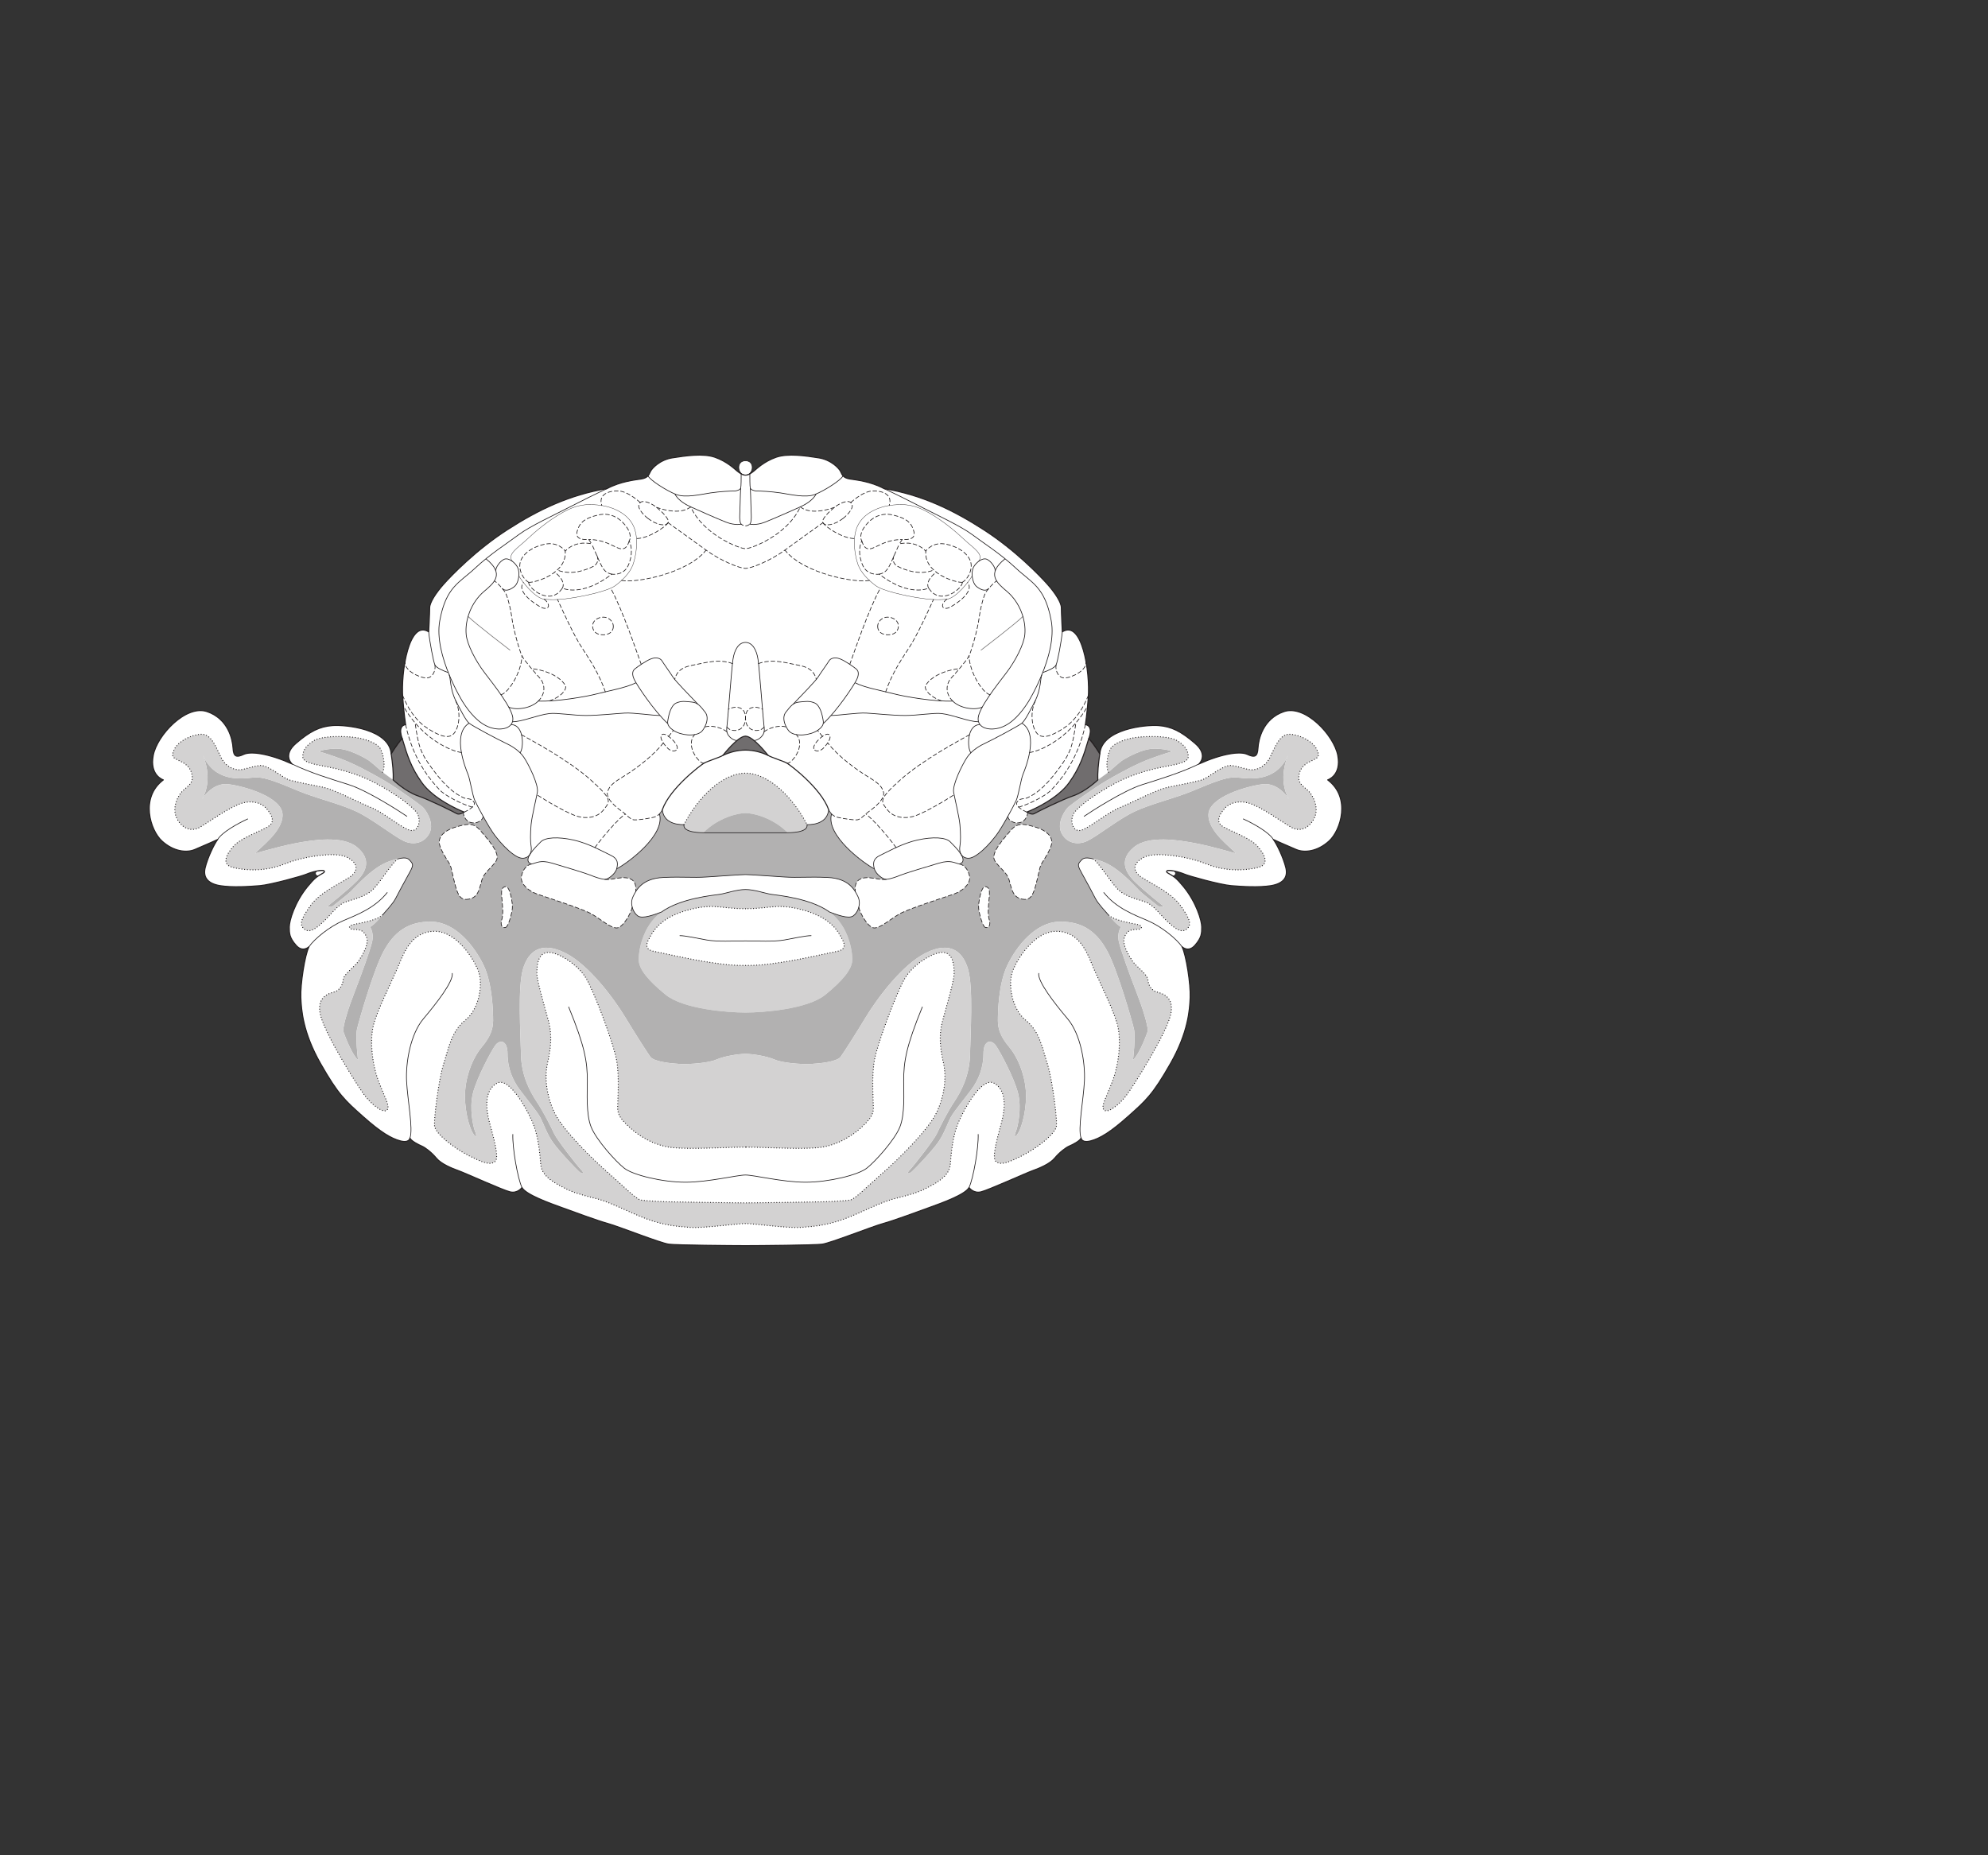 <?xml version="1.0" encoding="UTF-8" standalone="no"?>
<!-- Created with Inkscape (http://www.inkscape.org/) -->

<svg
   version="1.1"
   id="svg2"
   width="1440"
   height="1344"
   viewBox="0 0 1440 1344"
   xmlns="http://www.w3.org/2000/svg"
   xmlns:svg="http://www.w3.org/2000/svg">
  <rect x="0" y="0" width="1440" height="1344" fill="#333333" stroke="none"/>
  <defs
     id="defs6" />
  <g
     id="g8">
    <path
       d="m 845.038,631.133 c 0.231,-0.678 2.285,-0.804 5.31,-0.174 1.19,0.784 1.417,1.366 1.044,2.438 -0.291,0.841 -1.189,1.219 -1.745,1.311 -1.367,-1.093 -5.001,-2.42 -4.609,-3.575"
       style="fill:#ffffff;fill-opacity:1;fill-rule:nonzero;stroke:none;stroke-width:0.1"
       id="path668" />
    <path
       d="m 845.038,631.133 c 0.231,-0.678 2.285,-0.804 5.31,-0.174 1.19,0.784 1.417,1.366 1.044,2.438 -0.291,0.841 -1.189,1.219 -1.745,1.311 -1.367,-1.093 -5.001,-2.42 -4.609,-3.575 z"
       style="fill:none;stroke:#231f20;stroke-width:0.5;stroke-linecap:round;stroke-linejoin:round;stroke-miterlimit:4;stroke-dasharray:none;stroke-opacity:1"
       id="path670" />
    <path
       d="m 540.002,333.759 c -7.139,0 -5.92,10.446 0,10.446 5.918,0 7.137,-10.446 0,-10.446"
       style="fill:#ffffff;fill-opacity:1;fill-rule:nonzero;stroke:none;stroke-width:0.1"
       id="path672" />
    <path
       d="m 540.002,333.759 c -7.139,0 -5.92,10.446 0,10.446 5.918,0 7.137,-10.446 0,-10.446 z"
       style="fill:none;stroke:#231f20;stroke-width:0.5;stroke-linecap:round;stroke-linejoin:round;stroke-miterlimit:4;stroke-dasharray:none;stroke-opacity:1"
       id="path674" />
    <path
       d="m 234.965,631.133 c -0.231,-0.678 -2.285,-0.804 -5.31,-0.174 -1.191,0.784 -1.418,1.366 -1.045,2.438 0.291,0.841 1.19,1.219 1.745,1.311 1.367,-1.093 5.002,-2.42 4.61,-3.575"
       style="fill:#ffffff;fill-opacity:1;fill-rule:nonzero;stroke:none;stroke-width:0.1"
       id="path676" />
    <path
       d="m 234.965,631.133 c -0.231,-0.678 -2.285,-0.804 -5.31,-0.174 -1.191,0.784 -1.418,1.366 -1.045,2.438 0.291,0.841 1.19,1.219 1.745,1.311 1.367,-1.093 5.002,-2.42 4.61,-3.575 z"
       style="fill:none;stroke:#231f20;stroke-width:0.5;stroke-linecap:round;stroke-linejoin:round;stroke-miterlimit:4;stroke-dasharray:none;stroke-opacity:1"
       id="path678" />
    <path
       d="m 540.002,344.205 c -2.438,0 -4.528,-1.742 -6.269,-3.134 -1.74,-1.393 -6.964,-6.616 -15.669,-9.75 -8.706,-3.134 -21.938,-1.045 -30.991,0.347 -9.054,1.394 -14.974,7.662 -16.019,10.099 -1.044,2.438 -2.089,4.526 -6.615,5.224 -4.527,0.696 -14.974,1.74 -24.724,6.964 -27.161,4.526 -49.795,15.321 -72.428,29.946 -22.634,14.625 -40.393,33.081 -45.965,39.349 -5.572,6.267 -10.098,13.232 -10.098,17.062 0,3.83 -0.696,17.41 -0.696,17.41 -14.278,-9.053 -20.197,28.902 -18.804,47.706 0.876,11.827 2.089,19.5 2.089,19.5 -6.268,1.045 -2.437,10.098 -2.437,10.098 -4.179,4.527 -8.009,11.143 -8.009,11.143 -1.393,-18.107 -33.08,-21.241 -42.483,-20.545 -9.401,0.697 -16.366,4.179 -26.464,12.884 -10.098,8.706 -2.786,14.974 -2.786,14.974 -17.062,-7.661 -29.946,-9.402 -35.17,-6.965 -5.222,2.438 -7.312,1.741 -7.66,-4.526 -0.348,-6.268 -3.482,-21.241 -18.804,-26.465 -15.321,-5.223 -36.214,17.062 -39,31.688 -2.786,14.625 7.313,17.759 7.313,17.759 -17.063,12.884 -9.402,36.563 -1.045,44.223 8.358,7.661 17.759,8.706 23.679,6.268 5.92,-2.437 16.714,-7.312 16.714,-7.312 -2.438,3.134 -7.313,13.231 -9.053,20.544 -1.741,7.312 2.437,11.491 10.794,12.885 8.357,1.392 20.893,0.696 28.902,0 8.009,-0.698 30.643,-6.965 33.777,-8.358 3.133,-1.392 12.187,-3.83 12.884,-2.09 0.468,1.17 -2.096,1.574 -5.92,4.528 -1.869,1.443 -4.368,4.294 -6.268,6.616 -9.401,11.491 -13.232,24.723 -13.232,29.25 0,4.526 0,7.66 4.875,13.232 4.875,5.572 9.402,1.044 9.402,1.044 -3.134,6.269 -6.268,27.509 -5.92,36.563 0.348,9.053 1.393,25.42 14.277,48.053 12.884,22.634 17.759,26.813 30.643,38.304 12.884,11.491 20.545,16.019 27.161,17.759 6.616,1.741 6.964,-2.089 6.964,-2.089 0.696,2.089 6.268,4.875 8.706,5.92 2.437,1.044 6.964,4.526 10.446,8.705 3.483,4.179 11.143,7.313 16.018,9.054 4.875,1.741 31.687,13.928 37.259,15.321 5.572,1.393 8.706,-3.134 8.706,-3.134 2.785,5.223 20.544,11.491 28.205,14.277 7.661,2.786 26.463,9.75 34.125,11.839 7.661,2.089 38.303,14.277 44.223,14.973 5.919,0.697 45.617,1.045 55.367,1.045 9.75,0 49.446,-0.348 55.366,-1.045 5.919,-0.696 36.562,-12.884 44.222,-14.973 7.662,-2.089 26.465,-9.053 34.125,-11.839 7.661,-2.786 25.42,-9.054 28.206,-14.277 0,0 3.134,4.527 8.705,3.134 5.572,-1.393 32.384,-13.58 37.259,-15.321 4.875,-1.741 12.536,-4.875 16.019,-9.054 3.481,-4.179 8.009,-7.661 10.446,-8.705 2.438,-1.045 8.009,-3.831 8.705,-5.92 0,0 0.349,3.83 6.965,2.089 6.615,-1.74 14.276,-6.268 27.16,-17.759 12.884,-11.491 17.759,-15.67 30.643,-38.304 12.885,-22.633 13.929,-39 14.277,-48.053 0.349,-9.054 -2.786,-30.294 -5.92,-36.563 0,0 4.528,4.528 9.402,-1.044 4.876,-5.572 4.876,-8.706 4.876,-13.232 0,-4.527 -3.832,-17.759 -13.233,-29.25 -1.9,-2.322 -4.399,-5.173 -6.267,-6.616 -3.825,-2.954 -6.388,-3.358 -5.92,-4.528 0.696,-1.74 9.75,0.698 12.883,2.09 3.134,1.393 25.768,7.66 33.778,8.358 8.009,0.696 20.544,1.392 28.901,0 8.358,-1.394 12.536,-5.573 10.795,-12.885 -1.741,-7.313 -6.616,-17.41 -9.054,-20.544 0,0 10.795,4.875 16.714,7.312 5.92,2.438 15.322,1.393 23.679,-6.268 8.357,-7.66 16.018,-31.339 -1.044,-44.223 0,0 10.098,-3.134 7.312,-17.759 -2.786,-14.626 -23.678,-36.911 -39,-31.688 -15.322,5.224 -18.456,20.197 -18.803,26.465 -0.349,6.267 -2.438,6.964 -7.661,4.526 -5.224,-2.437 -18.108,-0.696 -35.17,6.965 0,0 7.312,-6.268 -2.786,-14.974 -10.098,-8.705 -17.062,-12.187 -26.464,-12.884 -9.402,-0.696 -41.089,2.438 -42.483,20.545 0,0 -3.83,-6.616 -8.009,-11.143 0,0 3.832,-9.053 -2.437,-10.098 0,0 1.214,-7.673 2.09,-19.5 1.392,-18.804 -4.527,-56.759 -18.804,-47.706 0,0 -0.696,-13.58 -0.696,-17.41 0,-3.83 -4.527,-10.795 -10.099,-17.062 -5.571,-6.268 -23.33,-24.724 -45.965,-39.349 -22.633,-14.625 -45.267,-25.42 -72.428,-29.946 -9.75,-5.224 -20.197,-6.268 -24.723,-6.964 -4.527,-0.698 -5.571,-2.786 -6.616,-5.224 -1.045,-2.437 -6.964,-8.705 -16.018,-10.099 -9.054,-1.392 -22.286,-3.481 -30.991,-0.347 -8.706,3.134 -13.929,8.357 -15.67,9.75 -1.741,1.392 -3.83,3.134 -6.267,3.134"
       style="fill:#ffffff;fill-opacity:1;fill-rule:nonzero;stroke:none;stroke-width:0.1"
       id="path680" />
    <path
       d="m 540.002,344.205 c -2.438,0 -4.528,-1.742 -6.269,-3.134 -1.74,-1.393 -6.964,-6.616 -15.669,-9.75 -8.706,-3.134 -21.938,-1.045 -30.991,0.347 -9.054,1.394 -14.974,7.662 -16.019,10.099 -1.044,2.438 -2.089,4.526 -6.615,5.224 -4.527,0.696 -14.974,1.74 -24.724,6.964 -27.161,4.526 -49.795,15.321 -72.428,29.946 -22.634,14.625 -40.393,33.081 -45.965,39.349 -5.572,6.267 -10.098,13.232 -10.098,17.062 0,3.83 -0.696,17.41 -0.696,17.41 -14.278,-9.053 -20.197,28.902 -18.804,47.706 0.876,11.827 2.089,19.5 2.089,19.5 -6.268,1.045 -2.437,10.098 -2.437,10.098 -4.179,4.527 -8.009,11.143 -8.009,11.143 -1.393,-18.107 -33.08,-21.241 -42.483,-20.545 -9.401,0.697 -16.366,4.179 -26.464,12.884 -10.098,8.706 -2.786,14.974 -2.786,14.974 -17.062,-7.661 -29.946,-9.402 -35.17,-6.965 -5.222,2.438 -7.312,1.741 -7.66,-4.526 -0.348,-6.268 -3.482,-21.241 -18.804,-26.465 -15.321,-5.223 -36.214,17.062 -39,31.688 -2.786,14.625 7.313,17.759 7.313,17.759 -17.063,12.884 -9.402,36.563 -1.045,44.223 8.358,7.661 17.759,8.706 23.679,6.268 5.92,-2.437 16.714,-7.312 16.714,-7.312 -2.438,3.134 -7.313,13.231 -9.053,20.544 -1.741,7.312 2.437,11.491 10.794,12.885 8.357,1.392 20.893,0.696 28.902,0 8.009,-0.698 30.643,-6.965 33.777,-8.358 3.133,-1.392 12.187,-3.83 12.884,-2.09 0.468,1.17 -2.096,1.574 -5.92,4.528 -1.869,1.443 -4.368,4.294 -6.268,6.616 -9.401,11.491 -13.232,24.723 -13.232,29.25 0,4.526 0,7.66 4.875,13.232 4.875,5.572 9.402,1.044 9.402,1.044 -3.134,6.269 -6.268,27.509 -5.92,36.563 0.348,9.053 1.393,25.42 14.277,48.053 12.884,22.634 17.759,26.813 30.643,38.304 12.884,11.491 20.545,16.019 27.161,17.759 6.616,1.741 6.964,-2.089 6.964,-2.089 0.696,2.089 6.268,4.875 8.706,5.92 2.437,1.044 6.964,4.526 10.446,8.705 3.483,4.179 11.143,7.313 16.018,9.054 4.875,1.741 31.687,13.928 37.259,15.321 5.572,1.393 8.706,-3.134 8.706,-3.134 2.785,5.223 20.544,11.491 28.205,14.277 7.661,2.786 26.463,9.75 34.125,11.839 7.661,2.089 38.303,14.277 44.223,14.973 5.919,0.697 45.617,1.045 55.367,1.045 9.75,0 49.446,-0.348 55.366,-1.045 5.919,-0.696 36.562,-12.884 44.222,-14.973 7.662,-2.089 26.465,-9.053 34.125,-11.839 7.661,-2.786 25.42,-9.054 28.206,-14.277 0,0 3.134,4.527 8.705,3.134 5.572,-1.393 32.384,-13.58 37.259,-15.321 4.875,-1.741 12.536,-4.875 16.019,-9.054 3.481,-4.179 8.009,-7.661 10.446,-8.705 2.438,-1.045 8.009,-3.831 8.705,-5.92 0,0 0.349,3.83 6.965,2.089 6.615,-1.74 14.276,-6.268 27.16,-17.759 12.884,-11.491 17.759,-15.67 30.643,-38.304 12.885,-22.633 13.929,-39 14.277,-48.053 0.349,-9.054 -2.786,-30.294 -5.92,-36.563 0,0 4.528,4.528 9.402,-1.044 4.876,-5.572 4.876,-8.706 4.876,-13.232 0,-4.527 -3.832,-17.759 -13.233,-29.25 -1.9,-2.322 -4.399,-5.173 -6.267,-6.616 -3.825,-2.954 -6.388,-3.358 -5.92,-4.528 0.696,-1.74 9.75,0.698 12.883,2.09 3.134,1.393 25.768,7.66 33.778,8.358 8.009,0.696 20.544,1.392 28.901,0 8.358,-1.394 12.536,-5.573 10.795,-12.885 -1.741,-7.313 -6.616,-17.41 -9.054,-20.544 0,0 10.795,4.875 16.714,7.312 5.92,2.438 15.322,1.393 23.679,-6.268 8.357,-7.66 16.018,-31.339 -1.044,-44.223 0,0 10.098,-3.134 7.312,-17.759 -2.786,-14.626 -23.678,-36.911 -39,-31.688 -15.322,5.224 -18.456,20.197 -18.803,26.465 -0.349,6.267 -2.438,6.964 -7.661,4.526 -5.224,-2.437 -18.108,-0.696 -35.17,6.965 0,0 7.312,-6.268 -2.786,-14.974 -10.098,-8.705 -17.062,-12.187 -26.464,-12.884 -9.402,-0.696 -41.089,2.438 -42.483,20.545 0,0 -3.83,-6.616 -8.009,-11.143 0,0 3.832,-9.053 -2.437,-10.098 0,0 1.214,-7.673 2.09,-19.5 1.392,-18.804 -4.527,-56.759 -18.804,-47.706 0,0 -0.696,-13.58 -0.696,-17.41 0,-3.83 -4.527,-10.795 -10.099,-17.062 -5.571,-6.268 -23.33,-24.724 -45.965,-39.349 -22.633,-14.625 -45.267,-25.42 -72.428,-29.946 -9.75,-5.224 -20.197,-6.268 -24.723,-6.964 -4.527,-0.698 -5.571,-2.786 -6.616,-5.224 -1.045,-2.437 -6.964,-8.705 -16.018,-10.099 -9.054,-1.392 -22.286,-3.481 -30.991,-0.347 -8.706,3.134 -13.929,8.357 -15.67,9.75 -1.741,1.392 -3.83,3.134 -6.267,3.134 z"
       style="fill:none;stroke:#231f20;stroke-width:0.75;stroke-linecap:round;stroke-linejoin:round;stroke-miterlimit:4;stroke-dasharray:none;stroke-opacity:1"
       id="path682" />
    <path
       d="m 570.651,603.264 v 0 C 559.515,592.109 545.224,589 540.002,589 c -5.224,0 -19.514,3.109 -30.651,14.264 -4.862,-0.083 -14.833,-0.738 -13.922,-5.907 10.795,-20.893 28.554,-37.259 44.573,-37.259 16.017,0 33.776,16.366 44.571,37.259 0.913,5.169 -9.06,5.824 -13.922,5.907"
       style="fill:#d3d2d2;fill-opacity:1;fill-rule:nonzero;stroke:none;stroke-width:0.1"
       id="path684" />
    <path
       d="m 710.626,470.955 c 0,0 25.264,-19.31 30.306,-24.378"
       style="fill:none;stroke:#7b7979;stroke-width:0.5;stroke-linecap:round;stroke-linejoin:round;stroke-miterlimit:4;stroke-dasharray:none;stroke-opacity:1"
       id="path686" />
    <path
       d="m 369.376,470.955 c 0,0 -25.263,-19.31 -30.306,-24.378"
       style="fill:none;stroke:#7b7979;stroke-width:0.5;stroke-linecap:round;stroke-linejoin:round;stroke-miterlimit:4;stroke-dasharray:none;stroke-opacity:1"
       id="path688" />
    <path
       d="m 540.002,603.277 c -5.224,0 -25.42,0 -28.903,0 -0.441,0 -1.041,0 -1.748,-0.013 C 520.488,592.109 534.778,589 540.002,589 c 5.222,0 19.513,3.109 30.649,14.264 -0.706,0.013 -1.306,0.013 -1.748,0.013 -3.483,0 -23.679,0 -28.901,0"
       style="fill:#b2b1b1;fill-opacity:1;fill-rule:nonzero;stroke:none;stroke-width:0.1"
       id="path690" />
    <path
       d="m 617.305,695.902 c -0.348,6.267 -6.616,14.276 -19.5,24.722 -12.884,10.448 -44.92,12.885 -57.803,12.885 -12.884,0 -44.92,-2.437 -57.804,-12.885 -12.884,-10.446 -19.153,-18.455 -19.5,-24.722 -0.349,-6.268 2.437,-25.071 16.366,-35.17 13.928,-10.099 37.799,-12.172 42.325,-12.868 4.527,-0.697 12.344,-3.498 18.613,-3.498 6.267,0 14.084,2.801 18.611,3.498 4.527,0.696 28.397,2.769 42.326,12.868 13.929,10.099 16.714,28.902 16.366,35.17 z m -6.965,-14.974 c -3.165,-6.094 -8.349,-16.74 -30.991,-22.285 -17.062,-4.179 -21.937,-0.349 -39.347,-0.349 -17.412,0 -22.287,-3.83 -39.349,0.349 -22.641,5.545 -27.826,16.191 -30.991,22.285 -3.134,6.036 0.737,7.697 4.527,8.358 3.947,0.688 24.723,5.571 38.651,7.661 13.929,2.089 17.412,2.437 27.162,2.437 9.75,0 13.231,-0.348 27.16,-2.437 13.928,-2.09 34.705,-6.973 38.652,-7.661 3.789,-0.661 7.66,-2.322 4.526,-8.358"
       style="fill:#d3d2d2;fill-opacity:1;fill-rule:nonzero;stroke:none;stroke-width:0.1"
       id="path692" />
    <path
       d="m 933.832,579.25 c 0,0 -7.312,-12.536 -19.152,-11.143 -11.839,1.393 -39,9.401 -39.348,21.937 -0.348,12.536 17.063,24.375 19.848,28.206 0,0 -16.366,-4.876 -28.901,-7.313 -12.536,-2.437 -34.474,-5.92 -44.92,2.786 -10.446,8.705 -6.964,17.41 0.349,24.723 7.312,7.312 21.588,18.456 21.588,18.456 l -4.178,-0.349 c 0,0 -11.492,-9.053 -13.233,-10.795 -1.74,-1.74 -9.401,-10.097 -16.365,-15.321 -6.965,-5.223 -11.84,-6.964 -18.107,-8.356 -6.268,-1.394 -7.313,0 -9.054,2.088 -1.741,2.089 -1.741,3.134 1.393,8.705 3.133,5.572 8.008,14.626 9.75,18.108 1.741,3.482 7.312,9.401 9.402,11.839 2.089,2.437 5.919,6.965 9.054,8.706 0,0 -3.135,4.179 -1.394,11.142 1.741,6.965 7.661,23.331 12.536,35.867 4.875,12.536 8.009,22.982 8.358,28.205 0,0 -5.224,15.67 -10.795,21.241 0,0 2.089,-16.714 0.696,-22.634 -1.393,-5.92 -11.839,-42.482 -19.151,-56.062 -7.313,-13.58 -17.412,-21.938 -34.823,-21.59 -17.41,0.348 -30.991,17.76 -37.606,31.34 -6.616,13.58 -6.965,34.473 -6.965,40.392 0,5.92 2.09,11.84 8.009,18.804 5.92,6.965 11.143,18.804 12.187,31.34 1.045,12.535 -2.545,26.496 -5.571,31.339 -2.901,4.643 -2.785,1.625 -1.393,-1.742 1.074,-2.593 4.179,-16.017 1.393,-27.16 -2.785,-11.143 -12.884,-29.946 -16.018,-34.473 -3.133,-4.527 -9.053,-4.527 -9.053,5.92 0,10.446 -3.83,19.151 -8.705,25.767 -4.875,6.616 -12.537,15.67 -14.974,20.196 -2.437,4.528 -4.875,12.188 -9.401,18.456 -4.528,6.268 -16.367,18.804 -18.804,20.893 -2.438,2.089 -4.179,1.393 -1.394,-1.393 2.786,-2.786 17.412,-21.589 19.5,-26.116 2.09,-4.527 7.662,-15.67 12.536,-22.982 4.876,-7.313 11.143,-18.804 11.492,-34.125 0.347,-15.321 2.437,-48.75 -1.393,-61.983 -3.831,-13.232 -13.232,-20.545 -30.643,-11.838 -17.411,8.705 -35.518,33.428 -43.527,46.66 -8.009,13.232 -15.757,25.242 -18.107,28.553 -2.553,3.599 -14.974,4.875 -21.589,5.224 -6.616,0.348 -20.545,-0.696 -26.116,-3.134 -5.573,-2.437 -15.67,-4.178 -21.241,-4.178 -5.572,0 -15.67,1.741 -21.242,4.178 -5.571,2.438 -19.5,3.482 -26.116,3.134 -6.616,-0.349 -19.036,-1.625 -21.59,-5.224 -2.349,-3.311 -10.097,-15.321 -18.106,-28.553 -8.009,-13.232 -26.116,-37.955 -43.528,-46.66 -17.41,-8.707 -26.812,-1.394 -30.642,11.838 -3.83,13.233 -1.741,46.662 -1.393,61.983 0.348,15.321 6.615,26.812 11.491,34.125 4.874,7.312 10.447,18.455 12.536,22.982 2.088,4.527 16.714,23.33 19.5,26.116 2.786,2.786 1.045,3.482 -1.393,1.393 -2.437,-2.089 -14.277,-14.625 -18.804,-20.893 -4.527,-6.268 -6.965,-13.928 -9.402,-18.456 -2.437,-4.526 -10.098,-13.58 -14.973,-20.196 -4.875,-6.616 -8.705,-15.321 -8.705,-25.767 0,-10.447 -5.92,-10.447 -9.053,-5.92 -3.135,4.527 -13.233,23.33 -16.019,34.473 -2.785,11.143 0.32,24.567 1.394,27.16 1.392,3.367 1.507,6.385 -1.394,1.742 -3.026,-4.843 -6.616,-18.804 -5.571,-31.339 1.045,-12.536 6.267,-24.375 12.187,-31.34 5.92,-6.964 8.009,-12.884 8.009,-18.804 0,-5.919 -0.348,-26.812 -6.964,-40.392 -6.616,-13.58 -20.196,-30.992 -37.607,-31.34 -17.411,-0.348 -27.509,8.01 -34.822,21.59 -7.312,13.58 -17.758,50.142 -19.152,56.062 -1.393,5.92 0.697,22.634 0.697,22.634 -5.572,-5.571 -10.795,-21.241 -10.795,-21.241 0.348,-5.223 3.483,-15.669 8.358,-28.205 4.875,-12.536 10.794,-28.902 12.535,-35.867 1.741,-6.963 -1.393,-11.142 -1.393,-11.142 3.134,-1.741 6.964,-6.269 9.054,-8.706 2.089,-2.438 7.66,-8.357 9.401,-11.839 1.742,-3.482 6.617,-12.536 9.75,-18.108 3.134,-5.571 3.134,-6.616 1.393,-8.705 -1.74,-2.088 -2.785,-3.482 -9.053,-2.088 -6.268,1.392 -11.143,3.133 -18.107,8.356 -6.965,5.224 -14.625,13.581 -16.366,15.321 -1.741,1.742 -13.233,10.795 -13.233,10.795 l -4.178,0.349 c 0,0 14.277,-11.144 21.589,-18.456 7.313,-7.313 10.795,-16.018 0.348,-24.723 -10.446,-8.706 -32.384,-5.223 -44.919,-2.786 -12.536,2.437 -28.902,7.313 -28.902,7.313 2.786,-3.831 20.196,-15.67 19.848,-28.206 -0.348,-12.536 -27.508,-20.544 -39.348,-21.937 -11.839,-1.393 -19.152,11.143 -19.152,11.143 9.053,-14.973 0.697,-32.384 0.697,-32.384 8.705,19.848 27.509,17.411 36.91,16.366 9.402,-1.045 24.723,6.964 36.911,11.491 12.188,4.527 26.465,8.009 37.607,13.232 11.143,5.223 26.813,17.759 34.125,21.241 7.313,3.482 15.322,1.393 18.804,-5.919 3.483,-7.313 -2.786,-16.715 -5.224,-18.804 -2.437,-2.09 -17.758,-13.232 -27.857,-19.152 -10.098,-5.919 -21.937,-12.188 -31.339,-15.669 -9.401,-3.483 -15.67,-5.224 -15.67,-5.224 0,0 2.438,-1.741 11.84,-2.089 9.402,-0.348 20.893,6.616 23.33,8.009 2.438,1.393 10.795,9.054 10.795,9.054 l 7.66,5.571 c 0,0 8.706,8.357 17.76,11.491 9.053,3.134 26.464,11.839 28.205,12.884 1.448,0.869 3.373,0.052 4.784,-0.649 v 0.002 c 1.716,10.978 14.02,7.96 14.45,2.691 2.939,5.278 6.289,10.92 8.624,13.974 4.526,5.92 9.053,10.446 12.883,13.232 3.83,2.785 6.899,4.056 10.098,2.438 0.944,-0.479 1.63,-1.121 2.126,-1.843 -1.721,2.928 -2.083,5.623 1.356,6.718 -3.482,0.696 -6.267,3.83 -7.312,8.705 -1.045,4.875 3.83,10.446 11.84,13.232 8.009,2.785 32.384,10.446 39,14.276 6.615,3.832 13.58,10.099 18.106,10.099 4.528,0 10.447,-10.795 11.266,-15.004 0.699,2.683 2.229,5.02 4.056,6.299 3.482,2.438 12.188,-1.045 17.063,-2.786 -13.929,10.099 -16.715,28.902 -16.366,35.17 0.347,6.267 6.616,14.276 19.5,24.722 12.884,10.448 44.92,12.885 57.804,12.885 12.883,0 44.919,-2.437 57.803,-12.885 12.884,-10.446 19.152,-18.455 19.5,-24.722 0.348,-6.268 -2.437,-25.071 -16.366,-35.17 4.875,1.741 13.58,5.224 17.063,2.786 1.826,-1.279 3.356,-3.616 4.055,-6.299 0.819,4.209 6.739,15.004 11.266,15.004 4.526,0 11.491,-6.267 18.107,-10.099 6.616,-3.83 30.991,-11.491 39,-14.276 8.009,-2.786 12.884,-8.357 11.839,-13.232 -1.044,-4.875 -3.83,-8.009 -7.312,-8.705 3.44,-1.095 3.077,-3.79 1.356,-6.718 0.496,0.722 1.182,1.364 2.126,1.843 3.199,1.618 6.268,0.347 10.099,-2.438 3.83,-2.786 8.356,-7.312 12.883,-13.232 2.334,-3.054 5.685,-8.696 8.624,-13.974 0.43,5.269 12.733,8.287 14.45,-2.691 v -0.002 c 1.41,0.701 3.335,1.518 4.784,0.649 1.74,-1.045 19.151,-9.75 28.205,-12.884 9.054,-3.134 17.759,-11.491 17.759,-11.491 l 7.661,-5.571 c 0,0 8.356,-7.661 10.794,-9.054 2.437,-1.393 13.928,-8.357 23.331,-8.009 9.401,0.348 11.839,2.089 11.839,2.089 0,0 -6.268,1.741 -15.67,5.224 -9.402,3.481 -21.24,9.75 -31.339,15.669 -10.099,5.92 -25.42,17.062 -27.857,19.152 -2.438,2.089 -8.706,11.491 -5.223,18.804 3.481,7.312 11.49,9.401 18.803,5.919 7.313,-3.482 22.982,-16.018 34.126,-21.241 11.142,-5.223 25.418,-8.705 37.606,-13.232 12.188,-4.527 27.51,-12.536 36.911,-11.491 9.401,1.045 28.205,3.482 36.911,-16.366 0,0 -8.357,17.411 0.696,32.384"
       style="fill:#b2b1b1;fill-opacity:1;fill-rule:nonzero;stroke:none;stroke-width:0.1"
       id="path694" />
    <path
       d="m 637.849,637.055 c -5.223,-0.698 -19.807,-5.236 -18.332,8.845 -2.907,-4.668 -8.177,-9.702 -19.971,-10.239 -14.624,-0.666 -20.544,0.347 -31.339,-0.349 -10.795,-0.696 -25.42,-1.741 -28.205,-1.741 -2.787,0 -17.412,1.045 -28.207,1.741 -10.794,0.696 -16.714,-0.317 -31.338,0.349 -11.795,0.537 -17.065,5.571 -19.971,10.239 1.474,-14.081 -13.11,-9.543 -18.333,-8.845 -1.308,0.175 -2.656,0.153 -4.002,0 2.261,0 7.484,-3.832 8.528,-7.662 6.965,-3.482 35.519,-24.064 30.991,-39.733 l -0.02,-0.018 c 1.498,-1.506 2.11,-3.08 2.11,-3.08 1.044,11.84 15.669,10.795 15.669,10.795 -1.044,5.92 12.189,5.92 15.67,5.92 3.483,0 23.679,0 28.903,0 5.222,0 25.418,0 28.901,0 3.482,0 16.715,0 15.67,-5.92 0,0 14.625,1.045 15.67,-10.795 0,0 0.611,1.574 2.109,3.08 l -0.02,0.018 c -4.527,15.669 24.027,36.251 30.991,39.733 1.045,3.83 6.267,7.662 8.528,7.662 -1.345,0.153 -2.694,0.175 -4.002,0"
       style="fill:#b2b1b1;fill-opacity:1;fill-rule:nonzero;stroke:none;stroke-width:0.1"
       id="path696" />
    <path
       d="m 847.823,735.598 c -3.482,13.929 -27.16,51.884 -32.384,58.5 -5.032,6.375 -12.884,12.536 -15.669,10.099 -2.786,-2.438 1.74,-9.403 6.268,-21.59 4.526,-12.188 5.92,-27.857 3.83,-38.304 -2.089,-10.446 -12.884,-31.687 -17.41,-42.134 -4.528,-10.446 -9.403,-26.812 -26.465,-27.508 -17.063,-0.697 -30.643,21.937 -33.08,30.642 -2.438,8.706 0,25.769 10.097,33.778 10.099,8.008 12.188,20.892 15.67,31.687 3.483,10.795 6.964,38.651 6.616,44.571 -0.348,5.92 -14.625,16.715 -25.071,21.938 -10.446,5.223 -15.321,6.965 -18.804,4.179 -3.482,-2.787 1.742,-19.5 4.179,-28.903 2.438,-9.401 3.83,-22.634 -5.571,-27.856 -9.403,-5.224 -23.679,22.285 -26.814,30.991 -3.133,8.705 -4.177,18.804 -4.875,27.856 -0.696,9.054 -11.142,13.929 -17.062,17.063 -5.919,3.135 -11.839,4.875 -22.982,7.661 -11.143,2.786 -24.723,10.446 -37.259,14.974 -12.535,4.526 -21.589,5.222 -30.991,5.919 -9.402,0.697 -33.777,-2.786 -40.044,-2.786 -6.269,0 -30.644,3.483 -40.045,2.786 -9.403,-0.697 -18.456,-1.393 -30.992,-5.919 -12.536,-4.528 -26.116,-12.188 -37.258,-14.974 -11.144,-2.786 -17.063,-4.526 -22.983,-7.661 -5.92,-3.134 -16.366,-8.009 -17.062,-17.063 -0.697,-9.052 -1.742,-19.151 -4.875,-27.856 -3.134,-8.706 -17.411,-36.215 -26.813,-30.991 -9.402,5.222 -8.009,18.455 -5.571,27.856 2.437,9.403 7.66,26.116 4.179,28.903 -3.483,2.786 -8.358,1.044 -18.804,-4.179 -10.446,-5.223 -24.724,-16.018 -25.071,-21.938 -0.349,-5.92 3.133,-33.776 6.615,-44.571 3.482,-10.795 5.572,-23.679 15.67,-31.687 10.098,-8.009 12.536,-25.072 10.098,-33.778 -2.437,-8.705 -16.018,-31.339 -33.081,-30.642 -17.062,0.696 -21.937,17.062 -26.464,27.508 -4.527,10.447 -15.321,31.688 -17.411,42.134 -2.089,10.447 -0.696,26.116 3.831,38.304 4.527,12.187 9.053,19.152 6.268,21.59 -2.786,2.437 -10.637,-3.724 -15.67,-10.099 -5.223,-6.616 -28.901,-44.571 -32.384,-58.5 -3.482,-13.929 6.616,-16.017 10.099,-17.062 3.481,-1.045 5.919,-4.527 6.267,-8.705 0.348,-4.179 8.358,-9.403 11.143,-13.581 2.786,-4.178 7.661,-12.188 5.92,-17.063 -1.741,-4.875 -4.179,-5.919 -10.099,-5.919 -2.089,0 -4.178,-2.437 0.349,-3.482 4.526,-1.045 16.714,-2.786 21.241,-6.965 -2.09,2.437 -5.92,6.965 -9.054,8.706 0,0 3.134,4.179 1.393,11.142 -1.741,6.965 -7.66,23.331 -12.535,35.867 -4.875,12.536 -8.01,22.982 -8.358,28.205 0,0 5.223,15.67 10.795,21.241 0,0 -2.09,-16.714 -0.697,-22.634 1.394,-5.92 11.84,-42.482 19.152,-56.062 7.313,-13.58 17.411,-21.938 34.822,-21.59 17.411,0.348 30.991,17.76 37.607,31.34 6.616,13.58 6.964,34.473 6.964,40.392 0,5.92 -2.089,11.84 -8.009,18.804 -5.92,6.965 -11.142,18.804 -12.187,31.34 -1.045,12.535 2.545,26.496 5.571,31.339 2.901,4.643 2.786,1.625 1.394,-1.742 -1.074,-2.593 -4.179,-16.017 -1.394,-27.16 2.786,-11.143 12.884,-29.946 16.019,-34.473 3.133,-4.527 9.053,-4.527 9.053,5.92 0,10.446 3.83,19.151 8.705,25.767 4.875,6.616 12.536,15.67 14.973,20.196 2.437,4.528 4.875,12.188 9.402,18.456 4.527,6.268 16.367,18.804 18.804,20.893 2.438,2.089 4.179,1.393 1.393,-1.393 -2.786,-2.786 -17.412,-21.589 -19.5,-26.116 -2.089,-4.527 -7.662,-15.67 -12.536,-22.982 -4.876,-7.313 -11.143,-18.804 -11.491,-34.125 -0.348,-15.321 -2.437,-48.75 1.393,-61.983 3.83,-13.232 13.232,-20.545 30.642,-11.838 17.412,8.705 35.519,33.428 43.528,46.66 8.009,13.232 15.757,25.242 18.106,28.553 2.554,3.599 14.974,4.875 21.59,5.224 6.616,0.348 20.545,-0.696 26.116,-3.134 5.572,-2.437 15.67,-4.178 21.242,-4.178 5.571,0 15.668,1.741 21.241,4.178 5.571,2.438 19.5,3.482 26.116,3.134 6.615,-0.349 19.036,-1.625 21.589,-5.224 2.35,-3.311 10.098,-15.321 18.107,-28.553 8.009,-13.232 26.116,-37.955 43.527,-46.66 17.411,-8.707 26.812,-1.394 30.643,11.838 3.83,13.233 1.74,46.662 1.393,61.983 -0.349,15.321 -6.616,26.812 -11.492,34.125 -4.874,7.312 -10.446,18.455 -12.536,22.982 -2.088,4.527 -16.714,23.33 -19.5,26.116 -2.785,2.786 -1.044,3.482 1.394,1.393 2.437,-2.089 14.276,-14.625 18.804,-20.893 4.526,-6.268 6.964,-13.928 9.401,-18.456 2.437,-4.526 10.099,-13.58 14.974,-20.196 4.875,-6.616 8.705,-15.321 8.705,-25.767 0,-10.447 5.92,-10.447 9.053,-5.92 3.134,4.527 13.233,23.33 16.018,34.473 2.786,11.143 -0.319,24.567 -1.393,27.16 -1.392,3.367 -1.508,6.385 1.393,1.742 3.026,-4.843 6.616,-18.804 5.571,-31.339 -1.044,-12.536 -6.267,-24.375 -12.187,-31.34 -5.919,-6.964 -8.009,-12.884 -8.009,-18.804 0,-5.919 0.349,-26.812 6.965,-40.392 6.615,-13.58 20.196,-30.992 37.606,-31.34 17.411,-0.348 27.51,8.01 34.823,21.59 7.312,13.58 17.758,50.142 19.151,56.062 1.393,5.92 -0.696,22.634 -0.696,22.634 5.571,-5.571 10.795,-21.241 10.795,-21.241 -0.349,-5.223 -3.483,-15.669 -8.358,-28.205 -4.875,-12.536 -10.795,-28.902 -12.536,-35.867 -1.741,-6.963 1.394,-11.142 1.394,-11.142 -3.135,-1.741 -6.965,-6.269 -9.054,-8.706 4.526,4.179 16.714,5.92 21.241,6.965 4.526,1.045 2.437,3.482 0.348,3.482 -5.92,0 -8.358,1.044 -10.098,5.919 -1.741,4.875 3.134,12.885 5.919,17.063 2.786,4.178 10.795,9.402 11.144,13.581 0.347,4.178 2.785,7.66 6.267,8.705 3.483,1.045 13.58,3.133 10.098,17.062 z m -169.58,70.688 c 6.267,-12.884 7.312,-26.464 5.222,-35.867 -2.089,-9.401 -3.83,-19.5 -0.696,-30.991 3.134,-11.491 8.357,-29.25 8.357,-34.125 0,-4.875 -0.348,-14.625 -7.661,-15.321 -7.312,-0.696 -21.937,8.705 -27.856,18.455 -5.92,9.75 -20.197,47.706 -22.286,59.894 -2.089,12.187 -0.697,29.25 -0.697,34.472 0,5.224 -3.133,8.706 -8.705,13.929 -5.572,5.224 -17.062,13.232 -30.991,14.625 -13.928,1.393 -39,-0.348 -52.928,-0.348 -13.929,0 -39.001,1.741 -52.929,0.348 -13.929,-1.393 -25.42,-9.401 -30.991,-14.625 -5.572,-5.223 -8.706,-8.705 -8.706,-13.929 0,-5.222 1.393,-22.285 -0.697,-34.472 -2.089,-12.188 -16.366,-50.144 -22.285,-59.894 -5.92,-9.75 -20.545,-19.151 -27.857,-18.455 -7.313,0.696 -7.661,10.446 -7.661,15.321 0,4.875 5.223,22.634 8.357,34.125 3.134,11.491 1.393,21.59 -0.696,30.991 -2.089,9.403 -1.045,22.983 5.223,35.867 6.268,12.883 28.902,34.821 39.348,43.875 10.446,9.053 19.5,18.456 22.982,19.152 3.483,0.696 18.455,1.393 25.072,1.393 6.616,0 38.303,0.696 50.84,0.696 12.535,0 44.222,-0.696 50.838,-0.696 6.617,0 21.59,-0.697 25.072,-1.393 3.482,-0.696 12.536,-10.099 22.982,-19.152 10.446,-9.054 33.081,-30.992 39.349,-43.875"
       style="fill:#d3d2d2;fill-opacity:1;fill-rule:nonzero;stroke:none;stroke-width:0.1"
       id="path698" />
    <path
       d="m 802.904,559.402 c 0,0 8.356,-7.661 10.794,-9.054 2.437,-1.393 13.928,-8.357 23.331,-8.009 9.401,0.348 11.839,2.089 11.839,2.089 0,0 -6.268,1.741 -15.67,5.224 -9.402,3.481 -21.24,9.75 -31.339,15.669 -10.099,5.92 -25.42,17.062 -27.857,19.152 -2.438,2.089 -8.706,11.491 -5.223,18.804 3.481,7.312 11.49,9.401 18.803,5.919 7.313,-3.482 22.982,-16.018 34.126,-21.241 11.142,-5.223 25.418,-8.705 37.606,-13.232 12.188,-4.527 27.51,-12.536 36.911,-11.491 9.401,1.045 28.205,3.482 36.911,-16.366 0,0 -8.357,17.411 0.696,32.384 0,0 -7.312,-12.536 -19.152,-11.143 -11.839,1.393 -39,9.401 -39.348,21.937 -0.348,12.536 17.063,24.375 19.848,28.206 0,0 -16.366,-4.876 -28.901,-7.313 -12.536,-2.437 -34.474,-5.92 -44.92,2.786 -10.446,8.705 -6.964,17.41 0.349,24.723 7.312,7.312 21.588,18.456 21.588,18.456 l -4.178,-0.349 c 0,0 -11.492,-9.053 -13.233,-10.795 -1.74,-1.74 -9.401,-10.097 -16.365,-15.321 -6.965,-5.223 -11.84,-6.964 -18.107,-8.356 3.482,1.392 11.837,14.974 17.41,21.24 5.573,6.266 14.973,8.01 20.893,10.098 5.919,2.089 11.143,9.75 15.669,13.929 4.528,4.179 9.751,9.054 13.929,5.92 4.179,-3.135 2.786,-7.312 -3.83,-16.715 -6.616,-9.401 -18.804,-14.972 -27.858,-20.545 -9.053,-5.571 -5.918,-11.839 1.742,-15.321 7.661,-3.481 29.946,-0.696 44.571,5.224 14.625,5.92 29.599,4.526 37.607,2.437 8.009,-2.09 4.875,-9.054 -0.696,-15.321 -5.571,-6.269 -18.804,-10.447 -25.071,-14.277 -6.268,-3.831 -1.393,-10.098 1.741,-13.581 3.134,-3.482 10.446,-5.919 18.804,-2.786 8.356,3.134 20.544,11.84 28.553,16.715 8.009,4.875 15.322,-1.045 17.759,-8.009 2.438,-6.965 -1.741,-15.322 -5.223,-18.456 -3.483,-3.133 -7.313,-5.222 -6.617,-10.446 0.697,-5.223 3.483,-8.357 8.706,-10.795 5.223,-2.437 6.964,-3.134 4.178,-8.705 -2.785,-5.571 -11.839,-10.446 -19.5,-10.795 -7.66,-0.348 -11.142,10.795 -14.625,17.411 -3.481,6.616 -9.401,8.358 -12.884,8.358 -3.482,0 -10.097,-2.787 -15.321,-3.134 -5.224,-0.349 -16.366,8.705 -19.848,10.097 -3.482,1.393 -16.366,3.831 -25.072,5.572 -8.705,1.741 -25.42,10.795 -34.821,14.625 -9.401,3.831 -18.804,12.187 -26.813,16.018 -8.008,3.83 -10.446,-6.965 -6.616,-12.187 3.83,-5.224 16.366,-14.278 30.295,-21.59 13.929,-7.312 28.554,-10.446 35.866,-11.839 7.313,-1.393 16.367,-2.786 16.367,-6.965 0,-4.178 -1.742,-7.66 -7.662,-11.491 -5.92,-3.83 -20.544,-3.481 -28.205,-2.785 -7.661,0.696 -18.107,3.83 -20.545,8.705 -2.437,4.875 -3.482,13.232 -1.392,16.715"
       style="fill:#d3d2d2;fill-opacity:1;fill-rule:nonzero;stroke:none;stroke-width:0.1"
       id="path700" />
    <path
       d="m 701.921,860.259 c 3.134,-6.616 6.964,-28.553 6.617,-38.652"
       style="fill:none;stroke:#231f20;stroke-width:0.5;stroke-linecap:butt;stroke-linejoin:miter;stroke-miterlimit:4;stroke-dasharray:none;stroke-opacity:1"
       id="path702" />
    <path
       d="m 783.055,824.393 c -2.437,-6.616 1.741,-27.509 2.438,-41.09 0.696,-13.58 -2.786,-34.125 -12.188,-45.267 -9.401,-11.143 -21.937,-27.162 -20.892,-33.08"
       style="fill:none;stroke:#231f20;stroke-width:0.5;stroke-linecap:butt;stroke-linejoin:miter;stroke-miterlimit:4;stroke-dasharray:none;stroke-opacity:1"
       id="path704" />
    <path
       d="m 856.18,685.803 c -4.178,-5.919 -14.972,-14.625 -24.722,-18.803 -9.75,-4.179 -22.983,-9.054 -32.037,-20.544"
       style="fill:none;stroke:#231f20;stroke-width:0.5;stroke-linecap:butt;stroke-linejoin:miter;stroke-miterlimit:4;stroke-dasharray:none;stroke-opacity:1"
       id="path706" />
    <path
       d="m 922.341,608.152 c -3.133,-5.224 -14.277,-11.491 -21.937,-14.974"
       style="fill:none;stroke:#231f20;stroke-width:0.5;stroke-linecap:butt;stroke-linejoin:miter;stroke-miterlimit:4;stroke-dasharray:none;stroke-opacity:1"
       id="path708" />
    <path
       d="m 703.314,545.473 c -2.786,-3.482 -3.134,-20.197 6.268,-20.545"
       style="fill:none;stroke:#231f20;stroke-width:0.5;stroke-linecap:butt;stroke-linejoin:miter;stroke-miterlimit:4;stroke-dasharray:none;stroke-opacity:1"
       id="path710" />
    <path
       d="m 556.368,547.214 c 2.089,1.393 11.142,4.178 13.58,5.572 2.437,1.392 24.723,18.106 30.295,33.776"
       style="fill:none;stroke:#231f20;stroke-width:0.75;stroke-linecap:round;stroke-linejoin:round;stroke-miterlimit:4;stroke-dasharray:none;stroke-opacity:1"
       id="path712" />
    <path
       d="m 543.135,343.334 c 0,2.438 0,9.228 0.348,10.272 0.349,1.045 2.437,2.09 4.875,2.09 2.437,0 10.099,0.347 17.062,1.392 6.965,1.045 18.108,3.83 25.073,1.045 6.964,-2.786 18.994,-10.542 20.117,-13.454"
       style="fill:none;stroke:#231f20;stroke-width:0.5;stroke-linecap:butt;stroke-linejoin:miter;stroke-miterlimit:4;stroke-dasharray:none;stroke-opacity:1"
       id="path714" />
    <path
       d="m 543.483,353.606 c 0.349,5.572 0.501,17.238 0.697,19.849 0.106,1.432 0,5.223 -1.045,6.267 0,0 4.527,1.045 10.795,-1.392 6.268,-2.438 21.938,-9.402 25.768,-11.143 3.83,-1.741 9.092,-4.785 11.51,-9.357"
       style="fill:none;stroke:#231f20;stroke-width:0.5;stroke-linecap:butt;stroke-linejoin:miter;stroke-miterlimit:4;stroke-dasharray:none;stroke-opacity:1"
       id="path716" />
    <path
       d="m 640.287,353.955 c 7.275,3.357 18.803,9.053 28.206,13.928 9.401,4.875 27.509,13.233 35.866,19.5 8.356,6.268 20.545,13.929 31.687,24.375 11.143,10.447 20.893,13.233 25.42,37.955 4.527,24.724 -16.714,58.849 -16.714,58.849 -4.876,7.661 -11.492,15.67 -19.848,18.455 -8.358,2.786 -17.064,0.349 -16.366,-6.964 0.696,-7.312 13.231,-23.33 20.196,-32.384 6.964,-9.053 12.884,-20.893 13.58,-27.857 1.045,-10.446 -3.482,-23.33 -12.884,-31.34 -7.211,-6.142 -15.332,-12.524 -1.398,-23.673"
       style="fill:none;stroke:#231f20;stroke-width:0.5;stroke-linecap:butt;stroke-linejoin:miter;stroke-miterlimit:4;stroke-dasharray:none;stroke-opacity:1"
       id="path718" />
    <path
       d="m 755.285,487.216 c 3.744,-1.288 8.619,-3.378 9.663,-5.466 1.045,-2.089 3.831,-16.715 4.527,-24.028"
       style="fill:none;stroke:#231f20;stroke-width:0.5;stroke-linecap:butt;stroke-linejoin:miter;stroke-miterlimit:4;stroke-dasharray:none;stroke-opacity:1"
       id="path720" />
    <path
       d="m 749.975,507.517 c 4.179,-9.054 3.457,-15.669 4.679,-18.741"
       style="fill:none;stroke:#231f20;stroke-width:0.5;stroke-linecap:butt;stroke-linejoin:miter;stroke-miterlimit:4;stroke-dasharray:none;stroke-opacity:1"
       id="path722" />
    <path
       d="m 749.975,507.517 c -3.831,7.313 -7.312,14.277 -9.75,16.366 -2.437,2.09 -22.286,12.536 -26.116,14.278 -3.831,1.741 -10.099,5.222 -13.581,10.446 -3.482,5.223 -10.794,19.848 -9.75,25.42 1.045,5.571 4.03,17.781 4.527,23.33 0.581,6.5 0.581,12.419 0,15.67 -0.373,2.085 -0.431,6.205 3.134,8.009 3.199,1.618 6.268,0.347 10.099,-2.438 3.83,-2.786 8.356,-7.312 12.883,-13.232 4.527,-5.92 12.884,-21.589 14.625,-25.42 1.742,-3.83 3.483,-15.322 4.875,-18.804 1.393,-3.481 12.188,-29.25 -0.696,-37.259"
       style="fill:none;stroke:#231f20;stroke-width:0.5;stroke-linecap:butt;stroke-linejoin:miter;stroke-miterlimit:4;stroke-dasharray:none;stroke-opacity:1"
       id="path724" />
    <path
       d="m 704.186,417.093 c -1.741,3.482 -11.667,16.254 -18.283,16.951 -6.615,0.697 -12.535,0.348 -21.24,-1.044 -8.706,-1.393 -25.073,-4.876 -30.295,-8.706 -5.224,-3.831 -10.795,-9.402 -12.884,-15.322 -2.09,-5.919 -4.875,-19.848 0.348,-29.25 5.223,-9.401 17.062,-13.231 25.42,-13.929 8.357,-0.696 14.973,-0.347 25.419,5.573 10.447,5.919 19.5,13.58 25.768,19.5 6.268,5.919 14.51,10.678 10.446,15.669"
       style="fill:none;stroke:#231f20;stroke-width:0.25;stroke-linecap:butt;stroke-linejoin:miter;stroke-miterlimit:4;stroke-dasharray:none;stroke-opacity:1"
       id="path726" />
    <path
       d="m 716.266,426.166 c -1.809,2.306 -5.291,1.61 -8.773,-1.175 -3.483,-2.786 -4.179,-10.447 -2.438,-13.929 1.741,-3.482 6.616,-7.312 9.75,-5.92 3.134,1.393 6.467,6.205 5.991,8.499"
       style="fill:none;stroke:#231f20;stroke-width:0.5;stroke-linecap:butt;stroke-linejoin:miter;stroke-miterlimit:4;stroke-dasharray:none;stroke-opacity:1"
       id="path728" />
    <path
       d="m 785.145,591.437 c 5.571,-3.83 28.901,-18.804 42.134,-22.982 13.231,-4.178 28.205,-8.705 41.089,-14.973"
       style="fill:none;stroke:#231f20;stroke-width:0.5;stroke-linecap:butt;stroke-linejoin:miter;stroke-miterlimit:4;stroke-dasharray:none;stroke-opacity:1"
       id="path730" />
    <path
       d="m 694.957,625.911 c -3.482,-0.697 -6.268,-3.134 -14.625,-0.697 -8.357,2.438 -24.375,7.313 -27.857,8.705 -2.612,1.045 -6.594,2.679 -10.624,3.136 -2.261,0 -7.483,-3.832 -8.528,-7.662 -1.045,-3.831 -1.045,-7.312 4.179,-9.75 5.222,-2.437 16.017,-8.706 27.161,-11.143 11.142,-2.438 20.428,-1.974 23.677,1.393 3.098,3.208 14.278,13.58 6.617,16.018 z"
       style="fill:none;stroke:#231f20;stroke-width:0.5;stroke-linecap:butt;stroke-linejoin:miter;stroke-miterlimit:4;stroke-dasharray:none;stroke-opacity:1"
       id="path732" />
    <path
       d="m 788.626,535.026 c -3.481,11.84 -6.267,20.893 -14.276,32.036 -8.009,11.143 -25.071,19.152 -30.643,21.241 1.393,0.697 3.831,2.089 5.572,1.045 1.74,-1.045 19.151,-9.75 28.205,-12.884 9.054,-3.134 17.759,-11.491 17.759,-11.491 -0.348,-4.875 0.348,-11.84 1.392,-18.804 0,0 -3.83,-6.616 -8.009,-11.143"
       style="fill:#706d6e;fill-opacity:1;fill-rule:nonzero;stroke:none;stroke-width:0.1"
       id="path734" />
    <path
       d="m 788.626,535.026 c -3.481,11.84 -6.267,20.893 -14.276,32.036 -8.009,11.143 -25.071,19.152 -30.643,21.241 1.393,0.697 3.831,2.089 5.572,1.045 1.74,-1.045 19.151,-9.75 28.205,-12.884 9.054,-3.134 17.759,-11.491 17.759,-11.491 -0.348,-4.875 0.348,-11.84 1.392,-18.804 0,0 -3.83,-6.616 -8.009,-11.143 z"
       style="fill:none;stroke:#231f20;stroke-width:0.75;stroke-linecap:round;stroke-linejoin:round;stroke-miterlimit:4;stroke-dasharray:none;stroke-opacity:1"
       id="path736" />
    <path
       d="m 277.099,559.402 c 0,0 -8.357,-7.661 -10.795,-9.054 -2.437,-1.393 -13.928,-8.357 -23.33,-8.009 -9.402,0.348 -11.84,2.089 -11.84,2.089 0,0 6.269,1.741 15.67,5.224 9.402,3.481 21.241,9.75 31.339,15.669 10.099,5.92 25.42,17.062 27.857,19.152 2.438,2.089 8.707,11.491 5.224,18.804 -3.482,7.312 -11.491,9.401 -18.804,5.919 -7.312,-3.482 -22.982,-16.018 -34.125,-21.241 -11.142,-5.223 -25.419,-8.705 -37.607,-13.232 -12.188,-4.527 -27.509,-12.536 -36.911,-11.491 -9.401,1.045 -28.205,3.482 -36.91,-16.366 0,0 8.356,17.411 -0.697,32.384 0,0 7.313,-12.536 19.152,-11.143 11.84,1.393 39,9.401 39.348,21.937 0.348,12.536 -17.062,24.375 -19.848,28.206 0,0 16.366,-4.876 28.902,-7.313 12.535,-2.437 34.473,-5.92 44.919,2.786 10.447,8.705 6.965,17.41 -0.348,24.723 -7.312,7.312 -21.589,18.456 -21.589,18.456 l 4.178,-0.349 c 0,0 11.492,-9.053 13.233,-10.795 1.741,-1.74 9.401,-10.097 16.366,-15.321 6.964,-5.223 11.839,-6.964 18.107,-8.356 -3.482,1.392 -11.838,14.974 -17.411,21.24 -5.573,6.266 -14.973,8.01 -20.892,10.098 -5.92,2.089 -11.144,9.75 -15.67,13.929 -4.527,4.179 -9.75,9.054 -13.929,5.92 -4.179,-3.135 -2.786,-7.312 3.83,-16.715 6.616,-9.401 18.804,-14.972 27.858,-20.545 9.053,-5.571 5.919,-11.839 -1.742,-15.321 -7.66,-3.481 -29.946,-0.696 -44.571,5.224 -14.625,5.92 -29.599,4.526 -37.607,2.437 -8.009,-2.09 -4.875,-9.054 0.696,-15.321 5.572,-6.269 18.804,-10.447 25.072,-14.277 6.268,-3.831 1.393,-10.098 -1.741,-13.581 -3.134,-3.482 -10.446,-5.919 -18.804,-2.786 -8.357,3.134 -20.545,11.84 -28.553,16.715 -8.009,4.875 -15.322,-1.045 -17.759,-8.009 -2.438,-6.965 1.741,-15.322 5.222,-18.456 3.483,-3.133 7.313,-5.222 6.617,-10.446 -0.697,-5.223 -3.483,-8.357 -8.706,-10.795 -5.223,-2.437 -6.964,-3.134 -4.178,-8.705 2.786,-5.571 11.839,-10.446 19.5,-10.795 7.661,-0.348 11.142,10.795 14.625,17.411 3.482,6.616 9.402,8.358 12.884,8.358 3.482,0 10.098,-2.787 15.321,-3.134 5.224,-0.349 16.366,8.705 19.848,10.097 3.483,1.393 16.367,3.831 25.072,5.572 8.706,1.741 25.42,10.795 34.821,14.625 9.402,3.831 18.804,12.187 26.813,16.018 8.009,3.83 10.447,-6.965 6.616,-12.187 -3.83,-5.224 -16.366,-14.278 -30.294,-21.59 -13.929,-7.312 -28.554,-10.446 -35.866,-11.839 -7.313,-1.393 -16.367,-2.786 -16.367,-6.965 0,-4.178 1.742,-7.66 7.661,-11.491 5.92,-3.83 20.544,-3.481 28.206,-2.785 7.66,0.696 18.106,3.83 20.544,8.705 2.437,4.875 3.482,13.232 1.393,16.715"
       style="fill:#d3d2d2;fill-opacity:1;fill-rule:nonzero;stroke:none;stroke-width:0.1"
       id="path738" />
    <path
       d="m 378.082,860.259 c -3.134,-6.616 -6.965,-28.553 -6.617,-38.652"
       style="fill:none;stroke:#231f20;stroke-width:0.5;stroke-linecap:butt;stroke-linejoin:miter;stroke-miterlimit:4;stroke-dasharray:none;stroke-opacity:1"
       id="path740" />
    <path
       d="m 411.858,729.331 c 11.84,28.901 13.58,39.696 13.58,53.972 0,8.039 -1.039,23.845 2.792,33.247 3.83,9.402 17.753,24.906 24.021,29.781 6.268,4.875 27.509,10.098 44.223,10.098 16.715,0 37.259,-5.223 43.528,-5.223 6.267,0 26.812,5.223 43.526,5.223 16.715,0 37.956,-5.223 44.224,-10.098 6.267,-4.875 20.191,-20.379 24.021,-29.781 3.83,-9.402 2.791,-25.208 2.791,-33.247 0,-14.276 1.741,-25.071 13.58,-53.972"
       style="fill:none;stroke:#231f20;stroke-width:0.5;stroke-linecap:butt;stroke-linejoin:miter;stroke-miterlimit:4;stroke-dasharray:none;stroke-opacity:1"
       id="path742" />
    <path
       d="m 540.002,633.571 c -2.787,0 -17.412,1.045 -28.207,1.741 -10.794,0.696 -16.714,-0.317 -31.338,0.349 -15.059,0.685 -19.5,8.705 -21.938,13.928 -2.437,5.223 0,11.492 3.482,13.929 3.482,2.438 12.188,-1.045 17.063,-2.786 13.928,-10.099 37.799,-12.172 42.325,-12.868 4.527,-0.697 12.344,-3.498 18.613,-3.498 6.267,0 14.084,2.801 18.611,3.498 4.527,0.696 28.397,2.769 42.326,12.868 4.875,1.741 13.58,5.224 17.063,2.786 3.482,-2.437 5.919,-8.706 3.482,-13.929 -2.438,-5.223 -6.879,-13.243 -21.938,-13.928 -14.624,-0.666 -20.544,0.347 -31.339,-0.349 -10.795,-0.696 -25.42,-1.741 -28.205,-1.741 z"
       style="fill:none;stroke:#231f20;stroke-width:0.5;stroke-linecap:butt;stroke-linejoin:miter;stroke-miterlimit:4;stroke-dasharray:none;stroke-opacity:1"
       id="path744" />
    <path
       d="m 492.295,677.794 c 4.179,0 12.446,1.852 19.5,3.134 7.662,1.394 19.5,0.696 28.207,0.696 8.705,0 20.543,0.698 28.205,-0.696 7.055,-1.282 15.321,-3.134 19.5,-3.134"
       style="fill:none;stroke:#231f20;stroke-width:0.5;stroke-linecap:butt;stroke-linejoin:miter;stroke-miterlimit:4;stroke-dasharray:none;stroke-opacity:1"
       id="path746" />
    <path
       d="m 296.947,824.393 c 2.437,-6.616 -1.741,-27.509 -2.438,-41.09 -0.696,-13.58 2.786,-34.125 12.188,-45.267 9.402,-11.143 21.937,-27.162 20.893,-33.08"
       style="fill:none;stroke:#231f20;stroke-width:0.5;stroke-linecap:butt;stroke-linejoin:miter;stroke-miterlimit:4;stroke-dasharray:none;stroke-opacity:1"
       id="path748" />
    <path
       d="M 223.822,685.803 C 228,679.884 238.795,671.178 248.545,667 c 9.75,-4.179 22.983,-9.054 32.036,-20.544"
       style="fill:none;stroke:#231f20;stroke-width:0.5;stroke-linecap:butt;stroke-linejoin:miter;stroke-miterlimit:4;stroke-dasharray:none;stroke-opacity:1"
       id="path750" />
    <path
       d="m 157.661,608.152 c 3.134,-5.224 14.277,-11.491 21.938,-14.974"
       style="fill:none;stroke:#231f20;stroke-width:0.5;stroke-linecap:butt;stroke-linejoin:miter;stroke-miterlimit:4;stroke-dasharray:none;stroke-opacity:1"
       id="path752" />
    <path
       d="m 376.688,545.473 c 2.786,-3.482 3.135,-20.197 -6.268,-20.545"
       style="fill:none;stroke:#231f20;stroke-width:0.5;stroke-linecap:butt;stroke-linejoin:miter;stroke-miterlimit:4;stroke-dasharray:none;stroke-opacity:1"
       id="path754" />
    <path
       d="m 477.646,589.654 c 1.506,-1.51 2.114,-3.092 2.114,-3.092 1.044,11.84 15.669,10.795 15.669,10.795 -1.044,5.92 12.189,5.92 15.67,5.92 3.483,0 23.679,0 28.903,0 5.222,0 25.418,0 28.901,0 3.482,0 16.715,0 15.67,-5.92 0,0 14.625,1.045 15.67,-10.795 0,0 0.605,1.576 2.103,3.084"
       style="fill:none;stroke:#231f20;stroke-width:0.5;stroke-linecap:butt;stroke-linejoin:miter;stroke-miterlimit:4;stroke-dasharray:none;stroke-opacity:1"
       id="path756" />
    <path
       d="m 540.002,543.383 c -6.269,0 -11.84,1.741 -16.367,3.831 0,0 10.795,-13.928 16.367,-13.928 5.571,0 16.366,13.928 16.366,13.928 -4.528,-2.09 -10.099,-3.831 -16.366,-3.831"
       style="fill:#706d6e;fill-opacity:1;fill-rule:nonzero;stroke:none;stroke-width:0.1"
       id="path758" />
    <path
       d="m 540.002,543.383 c -6.269,0 -11.84,1.741 -16.367,3.831 0,0 10.795,-13.928 16.367,-13.928 5.571,0 16.366,13.928 16.366,13.928 -4.528,-2.09 -10.099,-3.831 -16.366,-3.831 z"
       style="fill:none;stroke:#231f20;stroke-width:0.75;stroke-linecap:round;stroke-linejoin:round;stroke-miterlimit:4;stroke-dasharray:none;stroke-opacity:1"
       id="path760" />
    <path
       d="m 523.635,547.214 c -2.09,1.393 -11.142,4.178 -13.58,5.572 -2.437,1.392 -24.723,18.106 -30.295,33.776"
       style="fill:none;stroke:#231f20;stroke-width:0.75;stroke-linecap:round;stroke-linejoin:round;stroke-miterlimit:4;stroke-dasharray:none;stroke-opacity:1"
       id="path762" />
    <path
       d="m 533.782,536.479 c -2.834,-0.06 -8.058,-3.542 -7.362,-8.766 0.698,-5.222 3.483,-43.177 4.528,-50.142 1.045,-6.964 4.178,-12.188 9.054,-12.188 4.874,0 8.008,5.224 9.053,12.188 1.044,6.965 3.83,44.92 4.527,50.142 0.696,5.224 -4.527,8.706 -7.362,8.766"
       style="fill:none;stroke:#231f20;stroke-width:0.5;stroke-linecap:butt;stroke-linejoin:miter;stroke-miterlimit:4;stroke-dasharray:none;stroke-opacity:1"
       id="path764" />
    <path
       d="m 536.868,343.334 c 0,2.438 0,9.228 -0.349,10.272 -0.349,1.045 -2.437,2.09 -4.875,2.09 -2.437,0 -10.099,0.347 -17.062,1.392 -6.964,1.045 -18.108,3.83 -25.072,1.045 -6.965,-2.786 -18.994,-10.542 -20.118,-13.454"
       style="fill:none;stroke:#231f20;stroke-width:0.5;stroke-linecap:butt;stroke-linejoin:miter;stroke-miterlimit:4;stroke-dasharray:none;stroke-opacity:1"
       id="path766" />
    <path
       d="m 536.519,353.606 c -0.349,5.572 -0.501,17.238 -0.696,19.849 -0.107,1.432 0,5.223 1.045,6.267 0,0 -4.528,1.045 -10.795,-1.392 -6.268,-2.438 -21.938,-9.402 -25.769,-11.143 -3.83,-1.741 -9.091,-4.785 -11.51,-9.357"
       style="fill:none;stroke:#231f20;stroke-width:0.5;stroke-linecap:butt;stroke-linejoin:miter;stroke-miterlimit:4;stroke-dasharray:none;stroke-opacity:1"
       id="path768" />
    <path
       d="m 439.715,353.955 c -7.274,3.357 -18.803,9.053 -28.205,13.928 -9.402,4.875 -27.51,13.233 -35.866,19.5 -8.357,6.268 -20.545,13.929 -31.687,24.375 -11.144,10.447 -20.894,13.233 -25.42,37.955 -4.528,24.724 16.713,58.849 16.713,58.849 4.876,7.661 11.492,15.67 19.849,18.455 8.358,2.786 17.063,0.349 16.366,-6.964 -0.696,-7.312 -13.232,-23.33 -20.196,-32.384 -6.965,-9.053 -12.885,-20.893 -13.581,-27.857 -1.044,-10.446 3.482,-23.33 12.884,-31.34 7.211,-6.142 15.333,-12.524 1.398,-23.673"
       style="fill:none;stroke:#231f20;stroke-width:0.5;stroke-linecap:butt;stroke-linejoin:miter;stroke-miterlimit:4;stroke-dasharray:none;stroke-opacity:1"
       id="path770" />
    <path
       d="m 324.717,487.216 c -3.743,-1.288 -8.618,-3.378 -9.663,-5.466 -1.045,-2.089 -3.83,-16.715 -4.526,-24.028"
       style="fill:none;stroke:#231f20;stroke-width:0.5;stroke-linecap:butt;stroke-linejoin:miter;stroke-miterlimit:4;stroke-dasharray:none;stroke-opacity:1"
       id="path772" />
    <path
       d="m 330.028,507.517 c -4.179,-9.054 -3.458,-15.669 -4.68,-18.741"
       style="fill:none;stroke:#231f20;stroke-width:0.5;stroke-linecap:butt;stroke-linejoin:miter;stroke-miterlimit:4;stroke-dasharray:none;stroke-opacity:1"
       id="path774" />
    <path
       d="m 330.028,507.517 c 3.83,7.313 7.312,14.277 9.75,16.366 2.437,2.09 22.285,12.536 26.116,14.278 3.83,1.741 10.098,5.222 13.58,10.446 3.483,5.223 10.795,19.848 9.75,25.42 -1.045,5.571 -4.03,17.781 -4.526,23.33 -0.581,6.5 -0.581,12.419 0,15.67 0.372,2.085 0.43,6.205 -3.135,8.009 -3.199,1.618 -6.268,0.347 -10.098,-2.438 -3.83,-2.786 -8.357,-7.312 -12.883,-13.232 -4.528,-5.92 -12.885,-21.589 -14.625,-25.42 -1.742,-3.83 -3.483,-15.322 -4.875,-18.804 -1.394,-3.481 -12.188,-29.25 0.696,-37.259"
       style="fill:none;stroke:#231f20;stroke-width:0.5;stroke-linecap:butt;stroke-linejoin:miter;stroke-miterlimit:4;stroke-dasharray:none;stroke-opacity:1"
       id="path776" />
    <path
       d="m 375.817,417.093 c 1.74,3.482 11.666,16.254 18.282,16.951 6.616,0.697 12.536,0.348 21.241,-1.044 8.705,-1.393 25.072,-4.876 30.295,-8.706 5.223,-3.831 10.794,-9.402 12.884,-15.322 2.089,-5.919 4.875,-19.848 -0.349,-29.25 -5.222,-9.401 -17.062,-13.231 -25.42,-13.929 -8.356,-0.696 -14.972,-0.347 -25.418,5.573 -10.447,5.919 -19.5,13.58 -25.769,19.5 -6.268,5.919 -14.509,10.678 -10.446,15.669"
       style="fill:none;stroke:#231f20;stroke-width:0.25;stroke-linecap:butt;stroke-linejoin:miter;stroke-miterlimit:4;stroke-dasharray:none;stroke-opacity:1"
       id="path778" />
    <path
       d="m 363.737,426.166 c 1.808,2.306 5.291,1.61 8.773,-1.175 3.482,-2.786 4.178,-10.447 2.438,-13.929 -1.741,-3.482 -6.616,-7.312 -9.751,-5.92 -3.134,1.393 -6.466,6.205 -5.991,8.499"
       style="fill:none;stroke:#231f20;stroke-width:0.5;stroke-linecap:butt;stroke-linejoin:miter;stroke-miterlimit:4;stroke-dasharray:none;stroke-opacity:1"
       id="path780" />
    <path
       d="m 294.858,591.437 c -5.571,-3.83 -28.902,-18.804 -42.134,-22.982 -13.232,-4.178 -28.206,-8.705 -41.09,-14.973"
       style="fill:none;stroke:#231f20;stroke-width:0.5;stroke-linecap:butt;stroke-linejoin:miter;stroke-miterlimit:4;stroke-dasharray:none;stroke-opacity:1"
       id="path782" />
    <path
       d="m 385.045,625.911 c 3.483,-0.697 6.268,-3.134 14.625,-0.697 8.358,2.438 24.375,7.313 27.858,8.705 2.611,1.045 6.593,2.679 10.623,3.136 2.261,0 7.484,-3.832 8.528,-7.662 1.045,-3.831 1.045,-7.312 -4.178,-9.75 -5.223,-2.437 -16.018,-8.706 -27.161,-11.143 -11.142,-2.438 -20.428,-1.974 -23.678,1.393 -3.098,3.208 -14.277,13.58 -6.617,16.018 z"
       style="fill:none;stroke:#231f20;stroke-width:0.5;stroke-linecap:butt;stroke-linejoin:miter;stroke-miterlimit:4;stroke-dasharray:none;stroke-opacity:1"
       id="path784" />
    <path
       d="m 291.376,535.026 c 3.482,11.84 6.267,20.893 14.277,32.036 8.009,11.143 25.071,19.152 30.642,21.241 -1.392,0.697 -3.83,2.089 -5.571,1.045 -1.741,-1.045 -19.152,-9.75 -28.205,-12.884 -9.054,-3.134 -17.76,-11.491 -17.76,-11.491 0.349,-4.875 -0.347,-11.84 -1.392,-18.804 0,0 3.83,-6.616 8.009,-11.143"
       style="fill:#706d6e;fill-opacity:1;fill-rule:nonzero;stroke:none;stroke-width:0.1"
       id="path786" />
    <path
       d="m 291.376,535.026 c 3.482,11.84 6.267,20.893 14.277,32.036 8.009,11.143 25.071,19.152 30.642,21.241 -1.392,0.697 -3.83,2.089 -5.571,1.045 -1.741,-1.045 -19.152,-9.75 -28.205,-12.884 -9.054,-3.134 -17.76,-11.491 -17.76,-11.491 0.349,-4.875 -0.347,-11.84 -1.392,-18.804 0,0 3.83,-6.616 8.009,-11.143 z"
       style="fill:none;stroke:#231f20;stroke-width:0.75;stroke-linecap:round;stroke-linejoin:round;stroke-miterlimit:4;stroke-dasharray:none;stroke-opacity:1"
       id="path788" />
    <path
       d="m 791.413,622.081 c -6.268,-1.394 -7.313,0 -9.054,2.088 -1.741,2.089 -1.741,3.134 1.393,8.705 3.133,5.572 8.008,14.626 9.75,18.108 1.741,3.482 7.312,9.401 9.402,11.839"
       style="fill:none;stroke:#231f20;stroke-width:0.5;stroke-linecap:butt;stroke-linejoin:miter;stroke-miterlimit:4;stroke-dasharray:none;stroke-opacity:1"
       id="path790" />
    <path
       d="m 288.59,622.081 c 6.268,-1.394 7.313,0 9.053,2.088 1.741,2.089 1.741,3.134 -1.393,8.705 -3.133,5.572 -8.008,14.626 -9.75,18.108 -1.741,3.482 -7.312,9.401 -9.401,11.839"
       style="fill:none;stroke:#231f20;stroke-width:0.5;stroke-linecap:butt;stroke-linejoin:miter;stroke-miterlimit:4;stroke-dasharray:none;stroke-opacity:1"
       id="path792" />
    <path
       d="m 572.037,530.151 c -1.919,-1.619 -6.617,-9.401 -2.785,-14.277 3.83,-4.874 5.571,-6.963 9.75,-7.312 4.178,-0.349 7.196,-1.045 11.142,0.696 3.992,1.762 5.463,8.909 5.92,11.492 0.43,2.423 1.277,4.874 -3.83,8.357 -5.289,3.605 -15.804,4.754 -20.197,1.044 z"
       style="fill:none;stroke:#231f20;stroke-width:0.5;stroke-linecap:butt;stroke-linejoin:miter;stroke-miterlimit:4;stroke-dasharray:none;stroke-opacity:1"
       id="path794" />
    <path
       d="m 574.439,510.179 c 6.021,-6.298 16.221,-16.698 18.143,-19.724 2.14,-3.373 6.374,-9.213 8.008,-11.839 0.992,-1.592 3.831,-2.786 7.662,-1.393 3.83,1.393 10.097,5.919 11.838,7.313 1.742,1.392 2.438,3.83 0.349,8.008 -2.09,4.179 -13.898,22.112 -24.067,31.583"
       style="fill:none;stroke:#231f20;stroke-width:0.5;stroke-linecap:butt;stroke-linejoin:miter;stroke-miterlimit:4;stroke-dasharray:none;stroke-opacity:1"
       id="path796" />
    <path
       d="m 507.965,530.151 c 1.919,-1.619 6.617,-9.401 2.786,-14.277 -3.831,-4.874 -5.572,-6.963 -9.75,-7.312 -4.178,-0.349 -7.197,-1.045 -11.143,0.696 -3.992,1.762 -5.462,8.909 -5.919,11.492 -0.431,2.423 -1.277,4.874 3.83,8.357 5.288,3.605 15.803,4.754 20.196,1.044 z"
       style="fill:none;stroke:#231f20;stroke-width:0.5;stroke-linecap:butt;stroke-linejoin:miter;stroke-miterlimit:4;stroke-dasharray:none;stroke-opacity:1"
       id="path798" />
    <path
       d="m 505.563,510.179 c -6.021,-6.298 -16.221,-16.698 -18.143,-19.724 -2.14,-3.373 -6.374,-9.213 -8.008,-11.839 -0.992,-1.592 -3.83,-2.786 -7.661,-1.393 -3.831,1.393 -10.098,5.919 -11.839,7.313 -1.742,1.392 -2.438,3.83 -0.348,8.008 2.089,4.179 13.898,22.112 24.067,31.583"
       style="fill:none;stroke:#231f20;stroke-width:0.5;stroke-linecap:butt;stroke-linejoin:miter;stroke-miterlimit:4;stroke-dasharray:none;stroke-opacity:1"
       id="path800" />
    <path
       d="m 619.294,494.575 c 6.716,3.541 20.296,5.978 28.306,8.067 8.009,2.09 29.714,5.805 42.482,5.224"
       style="fill:none;stroke:#231f20;stroke-width:0.5;stroke-linecap:butt;stroke-linejoin:miter;stroke-miterlimit:4;stroke-dasharray:none;stroke-opacity:1"
       id="path802" />
    <path
       d="m 460.708,494.575 c -6.716,3.541 -20.296,5.978 -28.305,8.067 -8.009,2.09 -29.714,5.805 -42.483,5.224"
       style="fill:none;stroke:#231f20;stroke-width:0.5;stroke-linecap:butt;stroke-linejoin:miter;stroke-miterlimit:4;stroke-dasharray:none;stroke-opacity:1"
       id="path804" />
    <path
       d="m 601.984,518.312 c 5.571,0 18.803,-2.089 25.419,-1.741 6.616,0.348 18.804,1.741 28.206,1.741 9.401,0 20.89,-2.062 26.464,-1.393 8.705,1.044 19.5,5.919 26.465,5.919"
       style="fill:none;stroke:#231f20;stroke-width:0.5;stroke-linecap:butt;stroke-linejoin:miter;stroke-miterlimit:4;stroke-dasharray:none;stroke-opacity:1"
       id="path806" />
    <path
       d="m 478.019,518.312 c -5.571,0 -18.804,-2.089 -25.42,-1.741 -6.616,0.348 -18.804,1.741 -28.205,1.741 -9.402,0 -20.891,-2.062 -26.465,-1.393 -8.705,1.044 -19.5,5.919 -26.464,5.919"
       style="fill:none;stroke:#231f20;stroke-width:0.5;stroke-linecap:butt;stroke-linejoin:miter;stroke-miterlimit:4;stroke-dasharray:none;stroke-opacity:1"
       id="path808" />
    <path
       d="m 711.547,512.166 c -4.054,2.316 -15.545,1.62 -21.465,-4.3"
       style="fill:none;stroke:#231f20;stroke-width:0.5;stroke-linecap:butt;stroke-linejoin:miter;stroke-miterlimit:4;stroke-dasharray:none;stroke-opacity:1"
       id="path810" />
    <path
       d="m 368.455,512.166 c 4.055,2.316 15.545,1.62 21.465,-4.3"
       style="fill:none;stroke:#231f20;stroke-width:0.5;stroke-linecap:butt;stroke-linejoin:miter;stroke-miterlimit:4;stroke-dasharray:none;stroke-opacity:1"
       id="path812" />
    <path
       d="m 633.323,629.393 c -6.964,-3.482 -35.518,-24.064 -30.991,-39.733"
       style="fill:none;stroke:#231f20;stroke-width:0.5;stroke-linecap:butt;stroke-linejoin:miter;stroke-miterlimit:4;stroke-dasharray:none;stroke-opacity:1"
       id="path814" />
    <path
       d="m 446.679,629.393 c 6.965,-3.482 35.519,-24.064 30.991,-39.733"
       style="fill:none;stroke:#231f20;stroke-width:0.5;stroke-linecap:butt;stroke-linejoin:miter;stroke-miterlimit:4;stroke-dasharray:none;stroke-opacity:1"
       id="path816" />
    <path
       d="M 649.101,613.962 C 645.51,609.196 636.294,597.286 627.24,589.625"
       style="fill:none;stroke:#231f20;stroke-width:0.5;stroke-linecap:round;stroke-linejoin:round;stroke-miterlimit:4;stroke-dasharray:2.8, 1.8;stroke-dashoffset:0;stroke-opacity:1"
       id="path818" />
    <path
       d="m 713.76,671.874 c -2.008,-0.573 -4.526,-10.097 -4.875,-13.928 -0.347,-3.83 1.741,-16.018 4.875,-15.669 3.134,0.347 3.134,3.481 2.786,7.66 -0.348,4.179 -1.393,11.84 0,16.366 1.219,3.96 -0.348,6.268 -2.786,5.571"
       style="fill:#ffffff;fill-opacity:1;fill-rule:nonzero;stroke:none;stroke-width:0.1"
       id="path820" />
    <path
       d="m 713.76,671.874 c -2.008,-0.573 -4.526,-10.097 -4.875,-13.928 -0.347,-3.83 1.741,-16.018 4.875,-15.669 3.134,0.347 3.134,3.481 2.786,7.66 -0.348,4.179 -1.393,11.84 0,16.366 1.219,3.96 -0.348,6.268 -2.786,5.571 z"
       style="fill:none;stroke:#231f20;stroke-width:0.5;stroke-linecap:round;stroke-linejoin:round;stroke-miterlimit:4;stroke-dasharray:2.8, 1.8;stroke-dashoffset:0;stroke-opacity:1"
       id="path822" />
    <path
       d="m 740.225,651.331 c 5.569,1.06 7.66,-1.742 9.75,-9.054 2.089,-7.313 2.785,-13.233 4.179,-16.019 1.392,-2.785 8.356,-12.187 7.66,-17.062 -0.696,-4.875 -5.571,-8.357 -13.232,-10.446 -7.661,-2.089 -11.839,-2.786 -16.714,3.133 -4.875,5.92 -14.974,16.367 -11.143,21.938 3.83,5.572 8.357,8.011 10.098,13.234 1.741,5.222 2.09,12.882 9.402,14.276"
       style="fill:#ffffff;fill-opacity:1;fill-rule:nonzero;stroke:none;stroke-width:0.1"
       id="path824" />
    <path
       d="m 740.225,651.331 c 5.569,1.06 7.66,-1.742 9.75,-9.054 2.089,-7.313 2.785,-13.233 4.179,-16.019 1.392,-2.785 8.356,-12.187 7.66,-17.062 -0.696,-4.875 -5.571,-8.357 -13.232,-10.446 -7.661,-2.089 -11.839,-2.786 -16.714,3.133 -4.875,5.92 -14.974,16.367 -11.143,21.938 3.83,5.572 8.357,8.011 10.098,13.234 1.741,5.222 2.09,12.882 9.402,14.276 z"
       style="fill:none;stroke:#231f20;stroke-width:0.5;stroke-linecap:round;stroke-linejoin:round;stroke-miterlimit:4;stroke-dasharray:2.8, 1.8;stroke-dashoffset:0;stroke-opacity:1"
       id="path826" />
    <path
       d="m 702.269,532.241 c -7.312,4.178 -33.776,18.107 -50.143,32.732 -16.366,14.625 -13.928,15.669 -9.402,21.589 4.528,5.92 12.536,6.616 18.804,4.875 6.268,-1.741 19.851,-9.428 29.601,-15.695"
       style="fill:none;stroke:#231f20;stroke-width:0.5;stroke-linecap:round;stroke-linejoin:round;stroke-miterlimit:4;stroke-dasharray:2.8, 1.8;stroke-dashoffset:0;stroke-opacity:1"
       id="path828" />
    <path
       d="m 589.448,542.339 c -1.045,-3.482 8.705,-12.536 11.142,-10.098 2.438,2.437 -2.444,7.933 -4.178,9.75 -2.438,2.552 -6.248,2.734 -6.964,0.348 z"
       style="fill:none;stroke:#231f20;stroke-width:0.5;stroke-linecap:round;stroke-linejoin:round;stroke-miterlimit:4;stroke-dasharray:2.8, 1.8;stroke-dashoffset:0;stroke-opacity:1"
       id="path830" />
    <path
       d="m 569.948,552.786 c 2.348,1.632 14.276,-11.84 6.964,-20.545"
       style="fill:none;stroke:#231f20;stroke-width:0.5;stroke-linecap:round;stroke-linejoin:round;stroke-miterlimit:4;stroke-dasharray:2.8, 1.8;stroke-dashoffset:0;stroke-opacity:1"
       id="path832" />
    <path
       d="m 553.47,530.128 c 2.898,-2.415 10.256,-5.2 16.176,-3.459"
       style="fill:none;stroke:#231f20;stroke-width:0.5;stroke-linecap:round;stroke-linejoin:round;stroke-miterlimit:4;stroke-dasharray:2.8, 1.8;stroke-dashoffset:0;stroke-opacity:1"
       id="path834" />
    <path
       d="m 553.457,526.646 c -2.313,3.854 -13.455,4.55 -13.455,-6.593 0,-9.402 8.705,-8.357 12.312,-6.307"
       style="fill:none;stroke:#231f20;stroke-width:0.5;stroke-linecap:round;stroke-linejoin:round;stroke-miterlimit:4;stroke-dasharray:2.8, 1.8;stroke-dashoffset:0;stroke-opacity:1"
       id="path836" />
    <path
       d="m 549.438,480.739 c 6.93,-2.82 15.286,-1.776 22.947,-0.034 7.661,1.741 16.474,1.741 18.911,11.491"
       style="fill:none;stroke:#231f20;stroke-width:0.5;stroke-linecap:round;stroke-linejoin:round;stroke-miterlimit:4;stroke-dasharray:2.8, 1.8;stroke-dashoffset:0;stroke-opacity:1"
       id="path838" />
    <path
       d="m 682.044,507.776 c -8.329,-2.93 -11.81,-7.571 -11.81,-10.009 0,-2.437 7.026,-11.34 24.785,-13.429"
       style="fill:none;stroke:#231f20;stroke-width:0.5;stroke-linecap:round;stroke-linejoin:round;stroke-miterlimit:4;stroke-dasharray:2.8, 1.8;stroke-dashoffset:0;stroke-opacity:1"
       id="path840" />
    <path
       d="m 615.54,481.265 c 3.158,-8.569 13.256,-38.864 21.962,-54.882"
       style="fill:none;stroke:#231f20;stroke-width:0.5;stroke-linecap:round;stroke-linejoin:round;stroke-miterlimit:4;stroke-dasharray:2.8, 1.8;stroke-dashoffset:0;stroke-opacity:1"
       id="path842" />
    <path
       d="m 641.535,501.181 c 3.975,-11.77 10.243,-21.869 16.511,-31.27 6.268,-9.403 13.929,-26.542 18.107,-35.596"
       style="fill:none;stroke:#231f20;stroke-width:0.5;stroke-linecap:round;stroke-linejoin:round;stroke-miterlimit:4;stroke-dasharray:2.8, 1.8;stroke-dashoffset:0;stroke-opacity:1"
       id="path844" />
    <path
       d="m 635.76,454.241 c -0.348,-4.875 5.224,-9.054 11.143,-6.269 5.92,2.786 4.527,10.099 -0.696,11.491 -5.223,1.394 -10.125,-0.707 -10.447,-5.222 z"
       style="fill:none;stroke:#231f20;stroke-width:0.5;stroke-linecap:round;stroke-linejoin:round;stroke-miterlimit:4;stroke-dasharray:2.8, 1.8;stroke-dashoffset:0;stroke-opacity:1"
       id="path846" />
    <path
       d="m 629.732,420.463 c -9.054,2.09 -47.248,-4.526 -61.177,-21.937"
       style="fill:none;stroke:#231f20;stroke-width:0.5;stroke-linecap:round;stroke-linejoin:round;stroke-miterlimit:4;stroke-dasharray:2.8, 1.8;stroke-dashoffset:0;stroke-opacity:1"
       id="path848" />
    <path
       d="m 579.698,367.187 c 2.089,1.741 9.054,5.919 24.723,0.348"
       style="fill:none;stroke:#231f20;stroke-width:0.5;stroke-linecap:round;stroke-linejoin:round;stroke-miterlimit:4;stroke-dasharray:2.8, 1.8;stroke-dashoffset:0;stroke-opacity:1"
       id="path850" />
    <path
       d="m 596.064,378.678 c 2.089,3.134 13.58,11.143 22.634,11.49"
       style="fill:none;stroke:#231f20;stroke-width:0.5;stroke-linecap:round;stroke-linejoin:round;stroke-miterlimit:4;stroke-dasharray:2.8, 1.8;stroke-dashoffset:0;stroke-opacity:1"
       id="path852" />
    <path
       d="m 616.26,364.053 c 5.92,-5.223 11.143,-8.01 15.322,-8.357 4.178,-0.349 15.67,0.752 12.536,10.502"
       style="fill:none;stroke:#231f20;stroke-width:0.5;stroke-linecap:round;stroke-linejoin:round;stroke-miterlimit:4;stroke-dasharray:2.8, 1.8;stroke-dashoffset:0;stroke-opacity:1"
       id="path854" />
    <path
       d="m 610.689,375.543 c 3.134,-2.437 9.128,-8.442 5.571,-11.49 -2.437,-2.09 -8.357,0.697 -11.839,3.482 -3.482,2.786 -9.75,8.706 -8.357,11.143 1.593,2.787 8.357,1.74 14.625,-3.135 z"
       style="fill:none;stroke:#231f20;stroke-width:0.5;stroke-linecap:round;stroke-linejoin:round;stroke-miterlimit:4;stroke-dasharray:2.8, 1.8;stroke-dashoffset:0;stroke-opacity:1"
       id="path856" />
    <path
       d="m 690.082,507.866 c -5.919,-5.92 -4.527,-12.884 -1.044,-16.715 3.481,-3.83 11.142,-12.535 12.883,-16.018 1.742,-3.482 6.268,-19.5 7.313,-27.509 1.044,-8.008 3.652,-17.255 5.223,-19.152 2.1,-2.535 4.312,-5.538 7.446,-7.628"
       style="fill:none;stroke:#231f20;stroke-width:0.5;stroke-linecap:round;stroke-linejoin:round;stroke-miterlimit:4;stroke-dasharray:2.8, 1.8;stroke-dashoffset:0;stroke-opacity:1"
       id="path858" />
    <path
       d="m 717.139,503.268 c -5.12,-0.974 -14.87,-15.947 -15.218,-28.135"
       style="fill:none;stroke:#231f20;stroke-width:0.5;stroke-linecap:round;stroke-linejoin:round;stroke-miterlimit:4;stroke-dasharray:2.8, 1.8;stroke-dashoffset:0;stroke-opacity:1"
       id="path860" />
    <path
       d="m 745.769,545.12 c 6.644,-0.692 28.225,-9.365 41.983,-33.408"
       style="fill:none;stroke:#231f20;stroke-width:0.5;stroke-linecap:round;stroke-linejoin:round;stroke-miterlimit:4;stroke-dasharray:2.8, 1.8;stroke-dashoffset:0;stroke-opacity:1"
       id="path862" />
    <path
       d="m 697.046,421.857 c 0.536,4.03 -15.67,17.759 -24.375,4.178 0,0 -13.581,6.965 -35.866,-10.098 0,0 -8.357,1.393 -11.84,-6.268 -3.481,-7.661 -2.437,-14.626 -0.696,-17.759 0,0 -2.437,-3.482 1.393,-9.402 3.831,-5.92 11.143,-11.84 21.241,-9.402 10.099,2.437 12.885,5.572 14.625,10.447 1.741,4.875 0.348,7.66 -8.009,7.313 L 651.43,394 c 0,0 11.143,-3.134 19.152,5.222 0,0 4.875,-7.312 15.321,-4.875 10.447,2.438 16.369,8.222 17.411,13.581 1.042,5.36 -2.438,11.839 -6.268,13.929 z"
       style="fill:none;stroke:#231f20;stroke-width:0.5;stroke-linecap:round;stroke-linejoin:round;stroke-miterlimit:4;stroke-dasharray:2.8, 1.8;stroke-dashoffset:0;stroke-opacity:1"
       id="path864" />
    <path
       d="m 624.269,391.91 c 1.045,3.482 2.786,6.964 7.661,5.223 4.875,-1.741 10.446,-6.267 21.589,-6.267"
       style="fill:none;stroke:#231f20;stroke-width:0.5;stroke-linecap:round;stroke-linejoin:round;stroke-miterlimit:4;stroke-dasharray:2.8, 1.8;stroke-dashoffset:0;stroke-opacity:1"
       id="path866" />
    <path
       d="m 636.805,415.937 c 6.964,-1.393 7.313,-6.035 14.625,-21.937"
       style="fill:none;stroke:#231f20;stroke-width:0.5;stroke-linecap:round;stroke-linejoin:round;stroke-miterlimit:4;stroke-dasharray:2.8, 1.8;stroke-dashoffset:0;stroke-opacity:1"
       id="path868" />
    <path
       d="m 697.046,421.857 c -4.527,0.348 -27.857,-6.269 -26.464,-22.635"
       style="fill:none;stroke:#231f20;stroke-width:0.5;stroke-linecap:round;stroke-linejoin:round;stroke-miterlimit:4;stroke-dasharray:2.8, 1.8;stroke-dashoffset:0;stroke-opacity:1"
       id="path870" />
    <path
       d="m 647.6,402.407 c -0.838,2.031 -1.393,5.869 2.785,7.959 4.179,2.089 15.355,6.895 25.958,2.577"
       style="fill:none;stroke:#231f20;stroke-width:0.5;stroke-linecap:round;stroke-linejoin:round;stroke-miterlimit:4;stroke-dasharray:2.8, 1.8;stroke-dashoffset:0;stroke-opacity:1"
       id="path872" />
    <path
       d="m 672.671,426.035 c -1.741,-2.67 -0.103,-7.369 5.52,-11.52"
       style="fill:none;stroke:#231f20;stroke-width:0.5;stroke-linecap:round;stroke-linejoin:round;stroke-miterlimit:4;stroke-dasharray:2.8, 1.8;stroke-dashoffset:0;stroke-opacity:1"
       id="path874" />
    <path
       d="m 685.903,434.044 c -2.089,1.393 -3.482,3.83 -3.134,5.223 0.349,1.393 2.438,2.09 5.224,0.696 2.785,-1.392 18.493,-10.816 12.903,-17.943"
       style="fill:none;stroke:#231f20;stroke-width:0.5;stroke-linecap:round;stroke-linejoin:round;stroke-miterlimit:4;stroke-dasharray:2.8, 1.8;stroke-dashoffset:0;stroke-opacity:1"
       id="path876" />
    <path
       d="m 743.707,588.303 c -1.393,-0.696 -9.053,-4.179 -6.964,-7.312 2.089,-3.134 4.993,-1.818 7.661,-3.134 5.666,-2.797 11.821,-6.71 21.937,-20.196 9.402,-12.537 10.447,-16.715 12.989,-33.989"
       style="fill:none;stroke:#231f20;stroke-width:0.5;stroke-linecap:round;stroke-linejoin:round;stroke-miterlimit:4;stroke-dasharray:2.8, 1.8;stroke-dashoffset:0;stroke-opacity:1"
       id="path878" />
    <path
       d="m 737.909,584.723 c 7.191,-1.991 19.726,-8.259 23.557,-12.437 3.83,-4.179 18.803,-19.153 24.723,-47.358"
       style="fill:none;stroke:#231f20;stroke-width:0.5;stroke-linecap:round;stroke-linejoin:round;stroke-miterlimit:4;stroke-dasharray:2.8, 1.8;stroke-dashoffset:0;stroke-opacity:1"
       id="path880" />
    <path
       d="m 730.045,591.392 c 0.43,5.269 12.733,8.287 14.45,-2.691"
       style="fill:none;stroke:#231f20;stroke-width:0.5;stroke-linecap:round;stroke-linejoin:round;stroke-miterlimit:4;stroke-dasharray:2.8, 1.8;stroke-dashoffset:0;stroke-opacity:1"
       id="path882" />
    <path
       d="m 641.851,637.055 c -1.345,0.153 -2.694,0.175 -4.002,0 -5.223,-0.698 -19.807,-5.236 -18.332,8.845"
       style="fill:none;stroke:#231f20;stroke-width:0.5;stroke-linecap:round;stroke-linejoin:round;stroke-miterlimit:4;stroke-dasharray:2.8, 1.8;stroke-dashoffset:0;stroke-opacity:1"
       id="path884" />
    <path
       d="m 622.057,657.219 c 0.819,4.209 6.739,15.004 11.266,15.004 4.526,0 11.491,-6.267 18.107,-10.099 6.616,-3.83 30.991,-11.491 39,-14.276 8.009,-2.786 12.884,-8.357 11.839,-13.232 -1.044,-4.875 -3.83,-8.009 -7.312,-8.705"
       style="fill:none;stroke:#231f20;stroke-width:0.5;stroke-linecap:round;stroke-linejoin:round;stroke-miterlimit:4;stroke-dasharray:2.8, 1.8;stroke-dashoffset:0;stroke-opacity:1"
       id="path886" />
    <path
       d="m 430.901,613.962 c 3.591,-4.766 12.807,-16.676 21.861,-24.337"
       style="fill:none;stroke:#231f20;stroke-width:0.5;stroke-linecap:round;stroke-linejoin:round;stroke-miterlimit:4;stroke-dasharray:2.8, 1.8;stroke-dashoffset:0;stroke-opacity:1"
       id="path888" />
    <path
       d="m 366.242,671.874 c 2.008,-0.573 4.527,-10.097 4.875,-13.928 0.348,-3.83 -1.741,-16.018 -4.875,-15.669 -3.134,0.347 -3.134,3.481 -2.785,7.66 0.347,4.179 1.392,11.84 0,16.366 -1.219,3.96 0.347,6.268 2.785,5.571"
       style="fill:#ffffff;fill-opacity:1;fill-rule:nonzero;stroke:none;stroke-width:0.1"
       id="path890" />
    <path
       d="m 366.242,671.874 c 2.008,-0.573 4.527,-10.097 4.875,-13.928 0.348,-3.83 -1.741,-16.018 -4.875,-15.669 -3.134,0.347 -3.134,3.481 -2.785,7.66 0.347,4.179 1.392,11.84 0,16.366 -1.219,3.96 0.347,6.268 2.785,5.571 z"
       style="fill:none;stroke:#231f20;stroke-width:0.5;stroke-linecap:round;stroke-linejoin:round;stroke-miterlimit:4;stroke-dasharray:2.8, 1.8;stroke-dashoffset:0;stroke-opacity:1"
       id="path892" />
    <path
       d="m 339.778,651.331 c -5.57,1.06 -7.661,-1.742 -9.75,-9.054 -2.09,-7.313 -2.786,-13.233 -4.179,-16.019 -1.392,-2.785 -8.357,-12.187 -7.661,-17.062 0.696,-4.875 5.571,-8.357 13.232,-10.446 7.662,-2.089 11.839,-2.786 16.714,3.133 4.875,5.92 14.974,16.367 11.144,21.938 -3.831,5.572 -8.358,8.011 -10.099,13.234 -1.741,5.222 -2.089,12.882 -9.401,14.276"
       style="fill:#ffffff;fill-opacity:1;fill-rule:nonzero;stroke:none;stroke-width:0.1"
       id="path894" />
    <path
       d="m 339.778,651.331 c -5.57,1.06 -7.661,-1.742 -9.75,-9.054 -2.09,-7.313 -2.786,-13.233 -4.179,-16.019 -1.392,-2.785 -8.357,-12.187 -7.661,-17.062 0.696,-4.875 5.571,-8.357 13.232,-10.446 7.662,-2.089 11.839,-2.786 16.714,3.133 4.875,5.92 14.974,16.367 11.144,21.938 -3.831,5.572 -8.358,8.011 -10.099,13.234 -1.741,5.222 -2.089,12.882 -9.401,14.276 z"
       style="fill:none;stroke:#231f20;stroke-width:0.5;stroke-linecap:round;stroke-linejoin:round;stroke-miterlimit:4;stroke-dasharray:2.8, 1.8;stroke-dashoffset:0;stroke-opacity:1"
       id="path896" />
    <path
       d="m 377.733,532.241 c 7.312,4.178 33.777,18.107 50.143,32.732 16.366,14.625 13.928,15.669 9.402,21.589 -4.528,5.92 -12.536,6.616 -18.804,4.875 -6.267,-1.741 -19.85,-9.428 -29.6,-15.695"
       style="fill:none;stroke:#231f20;stroke-width:0.5;stroke-linecap:round;stroke-linejoin:round;stroke-miterlimit:4;stroke-dasharray:2.8, 1.8;stroke-dashoffset:0;stroke-opacity:1"
       id="path898" />
    <path
       d="m 490.554,542.339 c 1.045,-3.482 -8.705,-12.536 -11.142,-10.098 -2.438,2.437 2.444,7.933 4.178,9.75 2.438,2.552 6.249,2.734 6.964,0.348 z"
       style="fill:none;stroke:#231f20;stroke-width:0.5;stroke-linecap:round;stroke-linejoin:round;stroke-miterlimit:4;stroke-dasharray:2.8, 1.8;stroke-dashoffset:0;stroke-opacity:1"
       id="path900" />
    <path
       d="m 510.055,552.786 c -2.349,1.632 -14.277,-11.84 -6.965,-20.545"
       style="fill:none;stroke:#231f20;stroke-width:0.5;stroke-linecap:round;stroke-linejoin:round;stroke-miterlimit:4;stroke-dasharray:2.8, 1.8;stroke-dashoffset:0;stroke-opacity:1"
       id="path902" />
    <path
       d="m 526.532,530.128 c -2.897,-2.415 -10.256,-5.2 -16.175,-3.459"
       style="fill:none;stroke:#231f20;stroke-width:0.5;stroke-linecap:round;stroke-linejoin:round;stroke-miterlimit:4;stroke-dasharray:2.8, 1.8;stroke-dashoffset:0;stroke-opacity:1"
       id="path904" />
    <path
       d="m 526.545,526.646 c 2.313,3.854 13.457,4.55 13.457,-6.593 0,-9.402 -8.707,-8.357 -12.314,-6.307"
       style="fill:none;stroke:#231f20;stroke-width:0.5;stroke-linecap:round;stroke-linejoin:round;stroke-miterlimit:4;stroke-dasharray:2.8, 1.8;stroke-dashoffset:0;stroke-opacity:1"
       id="path906" />
    <path
       d="m 530.563,480.739 c -6.928,-2.82 -15.285,-1.776 -22.945,-0.034 -7.661,1.741 -16.474,1.741 -18.911,11.491"
       style="fill:none;stroke:#231f20;stroke-width:0.5;stroke-linecap:round;stroke-linejoin:round;stroke-miterlimit:4;stroke-dasharray:2.8, 1.8;stroke-dashoffset:0;stroke-opacity:1"
       id="path908" />
    <path
       d="m 397.958,507.776 c 8.329,-2.93 11.811,-7.571 11.811,-10.009 0,-2.437 -7.027,-11.34 -24.786,-13.429"
       style="fill:none;stroke:#231f20;stroke-width:0.5;stroke-linecap:round;stroke-linejoin:round;stroke-miterlimit:4;stroke-dasharray:2.8, 1.8;stroke-dashoffset:0;stroke-opacity:1"
       id="path910" />
    <path
       d="m 464.463,481.265 c -3.159,-8.569 -13.256,-38.864 -21.962,-54.882"
       style="fill:none;stroke:#231f20;stroke-width:0.5;stroke-linecap:round;stroke-linejoin:round;stroke-miterlimit:4;stroke-dasharray:2.8, 1.8;stroke-dashoffset:0;stroke-opacity:1"
       id="path912" />
    <path
       d="m 438.468,501.181 c -3.976,-11.77 -10.244,-21.869 -16.511,-31.27 -6.269,-9.403 -13.929,-26.542 -18.108,-35.596"
       style="fill:none;stroke:#231f20;stroke-width:0.5;stroke-linecap:round;stroke-linejoin:round;stroke-miterlimit:4;stroke-dasharray:2.8, 1.8;stroke-dashoffset:0;stroke-opacity:1"
       id="path914" />
    <path
       d="m 444.242,454.241 c 0.348,-4.875 -5.223,-9.054 -11.143,-6.269 -5.92,2.786 -4.526,10.099 0.696,11.491 5.224,1.394 10.124,-0.707 10.447,-5.222 z"
       style="fill:none;stroke:#231f20;stroke-width:0.5;stroke-linecap:round;stroke-linejoin:round;stroke-miterlimit:4;stroke-dasharray:2.8, 1.8;stroke-dashoffset:0;stroke-opacity:1"
       id="path916" />
    <path
       d="m 483.939,378.678 c 5.223,3.83 17.062,12.188 27.509,19.848 10.446,7.661 24.375,13.232 28.554,13.232 4.178,0 18.106,-5.571 28.553,-13.232 10.447,-7.66 22.285,-16.018 27.509,-19.848"
       style="fill:none;stroke:#231f20;stroke-width:0.5;stroke-linecap:round;stroke-linejoin:round;stroke-miterlimit:4;stroke-dasharray:2.8, 1.8;stroke-dashoffset:0;stroke-opacity:1"
       id="path918" />
    <path
       d="m 450.271,420.463 c 9.053,2.09 47.248,-4.526 61.177,-21.937"
       style="fill:none;stroke:#231f20;stroke-width:0.5;stroke-linecap:round;stroke-linejoin:round;stroke-miterlimit:4;stroke-dasharray:2.8, 1.8;stroke-dashoffset:0;stroke-opacity:1"
       id="path920" />
    <path
       d="m 500.304,367.187 c 9.403,20.544 35.519,30.294 39.698,30.294 4.178,0 30.293,-9.75 39.696,-30.294"
       style="fill:none;stroke:#231f20;stroke-width:0.5;stroke-linecap:round;stroke-linejoin:round;stroke-miterlimit:4;stroke-dasharray:2.8, 1.8;stroke-dashoffset:6.973;stroke-opacity:1"
       id="path922" />
    <path
       d="m 500.304,367.187 c -2.089,1.741 -9.053,5.919 -24.722,0.348"
       style="fill:none;stroke:#231f20;stroke-width:0.5;stroke-linecap:round;stroke-linejoin:round;stroke-miterlimit:4;stroke-dasharray:2.8, 1.8;stroke-dashoffset:0;stroke-opacity:1"
       id="path924" />
    <path
       d="m 483.939,378.678 c -2.09,3.134 -13.581,11.143 -22.635,11.49"
       style="fill:none;stroke:#231f20;stroke-width:0.5;stroke-linecap:round;stroke-linejoin:round;stroke-miterlimit:4;stroke-dasharray:2.8, 1.8;stroke-dashoffset:0;stroke-opacity:1"
       id="path926" />
    <path
       d="m 463.742,364.053 c -5.919,-5.223 -11.143,-8.01 -15.322,-8.357 -4.178,-0.349 -15.67,0.752 -12.535,10.502"
       style="fill:none;stroke:#231f20;stroke-width:0.5;stroke-linecap:round;stroke-linejoin:round;stroke-miterlimit:4;stroke-dasharray:2.8, 1.8;stroke-dashoffset:0;stroke-opacity:1"
       id="path928" />
    <path
       d="m 469.314,375.543 c -3.135,-2.437 -9.129,-8.442 -5.572,-11.49 2.437,-2.09 8.357,0.697 11.84,3.482 3.482,2.786 9.75,8.706 8.357,11.143 -1.593,2.787 -8.357,1.74 -14.625,-3.135 z"
       style="fill:none;stroke:#231f20;stroke-width:0.5;stroke-linecap:round;stroke-linejoin:round;stroke-miterlimit:4;stroke-dasharray:2.8, 1.8;stroke-dashoffset:0;stroke-opacity:1"
       id="path930" />
    <path
       d="m 389.92,507.866 c 5.92,-5.92 4.528,-12.884 1.045,-16.715 -3.482,-3.83 -11.142,-12.535 -12.883,-16.018 -1.742,-3.482 -6.269,-19.5 -7.313,-27.509 -1.045,-8.008 -3.652,-17.255 -5.224,-19.152 -2.1,-2.535 -4.311,-5.538 -7.445,-7.628"
       style="fill:none;stroke:#231f20;stroke-width:0.5;stroke-linecap:round;stroke-linejoin:round;stroke-miterlimit:4;stroke-dasharray:2.8, 1.8;stroke-dashoffset:0;stroke-opacity:1"
       id="path932" />
    <path
       d="m 362.863,503.268 c 5.12,-0.974 14.87,-15.947 15.219,-28.135"
       style="fill:none;stroke:#231f20;stroke-width:0.5;stroke-linecap:round;stroke-linejoin:round;stroke-miterlimit:4;stroke-dasharray:2.8, 1.8;stroke-dashoffset:0;stroke-opacity:1"
       id="path934" />
    <path
       d="m 334.233,545.12 c -6.643,-0.692 -28.224,-9.365 -41.983,-33.408"
       style="fill:none;stroke:#231f20;stroke-width:0.5;stroke-linecap:round;stroke-linejoin:round;stroke-miterlimit:4;stroke-dasharray:2.8, 1.8;stroke-dashoffset:0;stroke-opacity:1"
       id="path936" />
    <path
       d="m 382.957,421.857 c -0.537,4.03 15.669,17.759 24.375,4.178 0,0 13.58,6.965 35.866,-10.098 0,0 8.356,1.393 11.839,-6.268 3.482,-7.661 2.437,-14.626 0.696,-17.759 0,0 2.437,-3.482 -1.393,-9.402 -3.83,-5.92 -11.142,-11.84 -21.241,-9.402 -10.099,2.437 -12.884,5.572 -14.625,10.447 -1.741,4.875 -0.348,7.66 8.009,7.313 l 2.09,3.134 c 0,0 -11.144,-3.134 -19.153,5.222 0,0 -4.875,-7.312 -15.321,-4.875 -10.446,2.438 -16.369,8.222 -17.411,13.581 -1.042,5.36 2.438,11.839 6.269,13.929 z"
       style="fill:none;stroke:#231f20;stroke-width:0.5;stroke-linecap:round;stroke-linejoin:round;stroke-miterlimit:4;stroke-dasharray:2.8, 1.8;stroke-dashoffset:0;stroke-opacity:1"
       id="path938" />
    <path
       d="m 455.733,391.91 c -1.044,3.482 -2.785,6.964 -7.66,5.223 -4.875,-1.741 -10.447,-6.267 -21.59,-6.267"
       style="fill:none;stroke:#231f20;stroke-width:0.5;stroke-linecap:round;stroke-linejoin:round;stroke-miterlimit:4;stroke-dasharray:2.8, 1.8;stroke-dashoffset:0;stroke-opacity:1"
       id="path940" />
    <path
       d="M 443.198,415.937 C 436.233,414.544 435.885,409.902 428.573,394"
       style="fill:none;stroke:#231f20;stroke-width:0.5;stroke-linecap:round;stroke-linejoin:round;stroke-miterlimit:4;stroke-dasharray:2.8, 1.8;stroke-dashoffset:0;stroke-opacity:1"
       id="path942" />
    <path
       d="m 382.957,421.857 c 4.526,0.348 27.856,-6.269 26.463,-22.635"
       style="fill:none;stroke:#231f20;stroke-width:0.5;stroke-linecap:round;stroke-linejoin:round;stroke-miterlimit:4;stroke-dasharray:2.8, 1.8;stroke-dashoffset:0;stroke-opacity:1"
       id="path944" />
    <path
       d="m 432.403,402.407 c 0.838,2.031 1.392,5.869 -2.786,7.959 -4.179,2.089 -15.354,6.895 -25.958,2.577"
       style="fill:none;stroke:#231f20;stroke-width:0.5;stroke-linecap:round;stroke-linejoin:round;stroke-miterlimit:4;stroke-dasharray:2.8, 1.8;stroke-dashoffset:0;stroke-opacity:1"
       id="path946" />
    <path
       d="m 407.332,426.035 c 1.741,-2.67 0.103,-7.369 -5.521,-11.52"
       style="fill:none;stroke:#231f20;stroke-width:0.5;stroke-linecap:round;stroke-linejoin:round;stroke-miterlimit:4;stroke-dasharray:2.8, 1.8;stroke-dashoffset:0;stroke-opacity:1"
       id="path948" />
    <path
       d="m 394.099,434.044 c 2.089,1.393 3.483,3.83 3.134,5.223 -0.348,1.393 -2.438,2.09 -5.223,0.696 -2.786,-1.392 -18.494,-10.816 -12.903,-17.943"
       style="fill:none;stroke:#231f20;stroke-width:0.5;stroke-linecap:round;stroke-linejoin:round;stroke-miterlimit:4;stroke-dasharray:2.8, 1.8;stroke-dashoffset:0;stroke-opacity:1"
       id="path950" />
    <path
       d="m 336.295,588.303 c 1.393,-0.696 9.054,-4.179 6.964,-7.312 -2.089,-3.134 -4.993,-1.818 -7.66,-3.134 -5.667,-2.797 -11.821,-6.71 -21.937,-20.196 -9.403,-12.537 -10.447,-16.715 -12.99,-33.989"
       style="fill:none;stroke:#231f20;stroke-width:0.5;stroke-linecap:round;stroke-linejoin:round;stroke-miterlimit:4;stroke-dasharray:2.8, 1.8;stroke-dashoffset:0;stroke-opacity:1"
       id="path952" />
    <path
       d="m 342.094,584.723 c -7.191,-1.991 -19.727,-8.259 -23.557,-12.437 -3.83,-4.179 -18.804,-19.153 -24.724,-47.358"
       style="fill:none;stroke:#231f20;stroke-width:0.5;stroke-linecap:round;stroke-linejoin:round;stroke-miterlimit:4;stroke-dasharray:2.8, 1.8;stroke-dashoffset:0;stroke-opacity:1"
       id="path954" />
    <path
       d="m 349.958,591.392 c -0.43,5.269 -12.734,8.287 -14.45,-2.691"
       style="fill:none;stroke:#231f20;stroke-width:0.5;stroke-linecap:round;stroke-linejoin:round;stroke-miterlimit:4;stroke-dasharray:2.8, 1.8;stroke-dashoffset:0;stroke-opacity:1"
       id="path956" />
    <path
       d="m 536.868,379.722 c 1.218,0.871 2.089,1.219 3.134,1.219 1.043,0 1.914,-0.348 3.133,-1.219"
       style="fill:none;stroke:#231f20;stroke-width:0.5;stroke-linecap:round;stroke-linejoin:round;stroke-miterlimit:4;stroke-dasharray:2.8, 1.8;stroke-dashoffset:1.094;stroke-opacity:1"
       id="path958" />
    <path
       d="m 438.151,637.055 c 1.346,0.153 2.694,0.175 4.002,0 5.223,-0.698 19.807,-5.236 18.333,8.845"
       style="fill:none;stroke:#231f20;stroke-width:0.5;stroke-linecap:round;stroke-linejoin:round;stroke-miterlimit:4;stroke-dasharray:2.8, 1.8;stroke-dashoffset:0;stroke-opacity:1"
       id="path960" />
    <path
       d="m 457.945,657.219 c -0.819,4.209 -6.738,15.004 -11.266,15.004 -4.526,0 -11.491,-6.267 -18.106,-10.099 -6.616,-3.83 -30.991,-11.491 -39,-14.276 -8.01,-2.786 -12.885,-8.357 -11.84,-13.232 1.045,-4.875 3.83,-8.009 7.312,-8.705"
       style="fill:none;stroke:#231f20;stroke-width:0.5;stroke-linecap:round;stroke-linejoin:round;stroke-miterlimit:4;stroke-dasharray:2.8, 1.8;stroke-dashoffset:0;stroke-opacity:1"
       id="path962" />
    <path
       d="m 764.948,481.75 c -0.696,4.526 2.09,9.75 6.616,9.401 4.527,-0.348 16.602,-5.43 14.933,-12.594"
       style="fill:none;stroke:#231f20;stroke-width:0.5;stroke-linecap:round;stroke-linejoin:round;stroke-miterlimit:4;stroke-dasharray:2.8, 1.8;stroke-dashoffset:0;stroke-opacity:1"
       id="path964" />
    <path
       d="m 315.054,481.75 c 0.696,4.526 -2.089,9.75 -6.616,9.401 -4.526,-0.348 -16.603,-5.43 -14.933,-12.594"
       style="fill:none;stroke:#231f20;stroke-width:0.5;stroke-linecap:round;stroke-linejoin:round;stroke-miterlimit:4;stroke-dasharray:2.8, 1.8;stroke-dashoffset:0;stroke-opacity:1"
       id="path966" />
    <path
       d="m 788.382,503.71 c -3.237,7.986 -8.461,17.388 -17.166,23.307 -8.706,5.92 -16.018,8.706 -19.848,4.527 -3.83,-4.178 -5.572,-14.973 -1.393,-24.027"
       style="fill:none;stroke:#231f20;stroke-width:0.5;stroke-linecap:round;stroke-linejoin:round;stroke-miterlimit:4;stroke-dasharray:2.8, 1.8;stroke-dashoffset:0;stroke-opacity:1"
       id="path968" />
    <path
       d="m 291.621,503.71 c 3.237,7.986 8.461,17.388 17.166,23.307 8.705,5.92 16.017,8.706 19.847,4.527 3.831,-4.178 5.573,-14.973 1.394,-24.027"
       style="fill:none;stroke:#231f20;stroke-width:0.5;stroke-linecap:round;stroke-linejoin:round;stroke-miterlimit:4;stroke-dasharray:2.8, 1.8;stroke-dashoffset:0;stroke-opacity:1"
       id="path970" />
    <path
       d="m 480.471,538.188 c -8.009,10.098 -20.559,19.124 -27.872,23.651 -7.312,4.527 -11.142,6.964 -12.535,11.839 -1.394,4.875 6.268,11.143 9.75,13.58 3.481,2.438 6.615,6.269 9.053,6.616 2.437,0.349 9.402,-0.696 14.277,-1.741 1.992,-0.426 3.462,-1.434 4.502,-2.479"
       style="fill:none;stroke:#231f20;stroke-width:0.5;stroke-linecap:round;stroke-linejoin:round;stroke-miterlimit:4;stroke-dasharray:2.8, 1.8;stroke-dashoffset:0;stroke-opacity:1"
       id="path972" />
    <path
       d="m 602.346,589.646 c 1.042,1.046 2.514,2.06 4.513,2.487 4.875,1.045 11.839,2.09 14.276,1.741 2.438,-0.347 5.572,-4.178 9.054,-6.616 3.482,-2.437 11.143,-8.705 9.75,-13.58 -1.393,-4.875 -5.224,-7.312 -12.536,-11.839 -7.313,-4.527 -19.863,-13.553 -27.872,-23.651"
       style="fill:none;stroke:#231f20;stroke-width:0.5;stroke-linecap:round;stroke-linejoin:round;stroke-miterlimit:4;stroke-dasharray:2.8, 1.8;stroke-dashoffset:0;stroke-opacity:1"
       id="path974" />
    <path
       d="m 595.759,533.511 c 0,0 -2.481,-3.011 -3.525,-4.404"
       style="fill:none;stroke:#231f20;stroke-width:0.5;stroke-linecap:round;stroke-linejoin:round;stroke-miterlimit:4;stroke-dasharray:2.8, 1.8;stroke-dashoffset:0;stroke-opacity:1"
       id="path976" />
    <path
       d="m 484.244,533.511 c 0,0 2.48,-3.011 3.525,-4.404"
       style="fill:none;stroke:#231f20;stroke-width:0.5;stroke-linecap:round;stroke-linejoin:round;stroke-miterlimit:4;stroke-dasharray:2.8, 1.8;stroke-dashoffset:0;stroke-opacity:1"
       id="path978" />
    <path
       d="m 802.904,559.402 c -2.09,-3.483 -1.045,-11.84 1.392,-16.715 2.438,-4.875 12.884,-8.009 20.545,-8.705 7.661,-0.696 22.285,-1.045 28.205,2.785 5.92,3.831 7.662,7.313 7.662,11.491 0,4.179 -9.054,5.572 -16.367,6.965 -7.312,1.393 -21.937,4.527 -35.866,11.839 -13.929,7.312 -26.465,16.366 -30.295,21.59 -3.83,5.222 -1.392,16.017 6.616,12.187 8.009,-3.831 17.412,-12.187 26.813,-16.018 9.401,-3.83 26.116,-12.884 34.821,-14.625 8.706,-1.741 21.59,-4.179 25.072,-5.572 3.482,-1.392 14.624,-10.446 19.848,-10.097 5.224,0.347 11.839,3.134 15.321,3.134 3.483,0 9.403,-1.742 12.884,-8.358 3.483,-6.616 6.965,-17.759 14.625,-17.411 7.661,0.349 16.715,5.224 19.5,10.795 2.786,5.571 1.045,6.268 -4.178,8.705 -5.223,2.438 -8.009,5.572 -8.706,10.795 -0.696,5.224 3.134,7.313 6.617,10.446 3.482,3.134 7.661,11.491 5.223,18.456 -2.437,6.964 -9.75,12.884 -17.759,8.009 -8.009,-4.875 -20.197,-13.581 -28.553,-16.715 -8.358,-3.133 -15.67,-0.696 -18.804,2.786 -3.134,3.483 -8.009,9.75 -1.741,13.581 6.267,3.83 19.5,8.008 25.071,14.277 5.571,6.267 8.705,13.231 0.696,15.321 -8.008,2.089 -22.982,3.483 -37.607,-2.437 -14.625,-5.92 -36.91,-8.705 -44.571,-5.224 -7.66,3.482 -10.795,9.75 -1.742,15.321 9.054,5.573 21.242,11.144 27.858,20.545 6.616,9.403 8.009,13.58 3.83,16.715 -4.178,3.134 -9.401,-1.741 -13.929,-5.92 -4.526,-4.179 -9.75,-11.84 -15.669,-13.929 -5.92,-2.088 -15.32,-3.832 -20.893,-10.098 -5.573,-6.266 -13.928,-19.848 -17.41,-21.24"
       style="fill:none;stroke:#231f20;stroke-width:0.75;stroke-linecap:round;stroke-linejoin:round;stroke-miterlimit:4;stroke-dasharray:0, 2;stroke-dashoffset:0;stroke-opacity:1"
       id="path980" />
    <path
       d="m 540.002,658.294 c -17.412,0 -22.287,-3.83 -39.349,0.349 -22.641,5.545 -27.826,16.191 -30.991,22.285 -3.134,6.036 0.737,7.697 4.527,8.358 3.947,0.688 24.723,5.571 38.651,7.661 13.929,2.089 17.412,2.437 27.162,2.437 9.75,0 13.231,-0.348 27.16,-2.437 13.928,-2.09 34.705,-6.973 38.652,-7.661 3.789,-0.661 7.66,-2.322 4.526,-8.358 -3.165,-6.094 -8.349,-16.74 -30.991,-22.285 -17.062,-4.179 -21.937,-0.349 -39.347,-0.349 z"
       style="fill:none;stroke:#231f20;stroke-width:0.75;stroke-linecap:round;stroke-linejoin:round;stroke-miterlimit:4;stroke-dasharray:0, 2;stroke-dashoffset:0;stroke-opacity:1"
       id="path982" />
    <path
       d="m 495.429,597.357 c 10.795,-20.893 28.554,-37.259 44.573,-37.259 16.017,0 33.776,16.366 44.571,37.259"
       style="fill:none;stroke:#231f20;stroke-width:0.75;stroke-linecap:round;stroke-linejoin:round;stroke-miterlimit:4;stroke-dasharray:0, 2;stroke-dashoffset:0;stroke-opacity:1"
       id="path984" />
    <path
       d="m 277.099,662.821 c -4.527,4.179 -16.715,5.92 -21.241,6.965 -4.527,1.045 -2.438,3.482 -0.349,3.482 5.92,0 8.358,1.044 10.099,5.919 1.741,4.875 -3.134,12.885 -5.92,17.063 -2.785,4.178 -10.795,9.402 -11.143,13.581 -0.348,4.178 -2.786,7.66 -6.267,8.705 -3.483,1.045 -13.581,3.133 -10.099,17.062 3.483,13.929 27.161,51.884 32.384,58.5 5.033,6.375 12.884,12.536 15.67,10.099 2.785,-2.438 -1.741,-9.403 -6.268,-21.59 -4.527,-12.188 -5.92,-27.857 -3.831,-38.304 2.09,-10.446 12.884,-31.687 17.411,-42.134 4.527,-10.446 9.402,-26.812 26.464,-27.508 17.063,-0.697 30.644,21.937 33.081,30.642 2.438,8.706 0,25.769 -10.098,33.778 -10.098,8.008 -12.188,20.892 -15.67,31.687 -3.482,10.795 -6.964,38.651 -6.615,44.571 0.347,5.92 14.625,16.715 25.071,21.938 10.446,5.223 15.321,6.965 18.804,4.179 3.481,-2.787 -1.742,-19.5 -4.179,-28.903 -2.438,-9.401 -3.831,-22.634 5.571,-27.856 9.402,-5.224 23.679,22.285 26.813,30.991 3.133,8.705 4.178,18.804 4.875,27.856 0.696,9.054 11.142,13.929 17.062,17.063 5.92,3.135 11.839,4.875 22.983,7.661 11.142,2.786 24.722,10.446 37.258,14.974 12.536,4.526 21.589,5.222 30.992,5.919 9.401,0.697 33.776,-2.786 40.045,-2.786 6.267,0 30.642,3.483 40.044,2.786 9.402,-0.697 18.456,-1.393 30.991,-5.919 12.536,-4.528 26.116,-12.188 37.259,-14.974 11.143,-2.786 17.063,-4.526 22.982,-7.661 5.92,-3.134 16.366,-8.009 17.062,-17.063 0.698,-9.052 1.742,-19.151 4.875,-27.856 3.135,-8.706 17.411,-36.215 26.814,-30.991 9.401,5.222 8.009,18.455 5.571,27.856 -2.437,9.403 -7.661,26.116 -4.179,28.903 3.483,2.786 8.358,1.044 18.804,-4.179 10.446,-5.223 24.723,-16.018 25.071,-21.938 0.348,-5.92 -3.133,-33.776 -6.616,-44.571 -3.482,-10.795 -5.571,-23.679 -15.67,-31.687 -10.097,-8.009 -12.535,-25.072 -10.097,-33.778 2.437,-8.705 16.017,-31.339 33.08,-30.642 17.062,0.696 21.937,17.062 26.465,27.508 4.526,10.447 15.321,31.688 17.41,42.134 2.09,10.447 0.696,26.116 -3.83,38.304 -4.528,12.187 -9.054,19.152 -6.268,21.59 2.785,2.437 10.637,-3.724 15.669,-10.099 5.224,-6.616 28.902,-44.571 32.384,-58.5 3.482,-13.929 -6.615,-16.017 -10.098,-17.062 -3.482,-1.045 -5.92,-4.527 -6.267,-8.705 -0.349,-4.179 -8.358,-9.403 -11.144,-13.581 -2.785,-4.178 -7.66,-12.188 -5.919,-17.063 1.74,-4.875 4.178,-5.919 10.098,-5.919 2.089,0 4.178,-2.437 -0.348,-3.482 -4.527,-1.045 -16.715,-2.786 -21.241,-6.965"
       style="fill:none;stroke:#231f20;stroke-width:0.75;stroke-linecap:round;stroke-linejoin:round;stroke-miterlimit:4;stroke-dasharray:0, 2;stroke-dashoffset:0;stroke-opacity:1"
       id="path986" />
    <path
       d="m 277.099,559.402 c 2.089,-3.483 1.044,-11.84 -1.393,-16.715 -2.438,-4.875 -12.884,-8.009 -20.544,-8.705 -7.662,-0.696 -22.286,-1.045 -28.206,2.785 -5.919,3.831 -7.661,7.313 -7.661,11.491 0,4.179 9.054,5.572 16.367,6.965 7.312,1.393 21.937,4.527 35.866,11.839 13.928,7.312 26.464,16.366 30.294,21.59 3.831,5.222 1.393,16.017 -6.616,12.187 -8.009,-3.831 -17.411,-12.187 -26.813,-16.018 -9.401,-3.83 -26.115,-12.884 -34.821,-14.625 -8.705,-1.741 -21.589,-4.179 -25.072,-5.572 -3.482,-1.392 -14.624,-10.446 -19.848,-10.097 -5.223,0.347 -11.839,3.134 -15.321,3.134 -3.482,0 -9.402,-1.742 -12.884,-8.358 -3.483,-6.616 -6.964,-17.759 -14.625,-17.411 -7.661,0.349 -16.714,5.224 -19.5,10.795 -2.786,5.571 -1.045,6.268 4.178,8.705 5.223,2.438 8.009,5.572 8.706,10.795 0.696,5.224 -3.134,7.313 -6.617,10.446 -3.481,3.134 -7.66,11.491 -5.222,18.456 2.437,6.964 9.75,12.884 17.759,8.009 8.008,-4.875 20.196,-13.581 28.553,-16.715 8.358,-3.133 15.67,-0.696 18.804,2.786 3.134,3.483 8.009,9.75 1.741,13.581 -6.268,3.83 -19.5,8.008 -25.072,14.277 -5.571,6.267 -8.705,13.231 -0.696,15.321 8.008,2.089 22.982,3.483 37.607,-2.437 14.625,-5.92 36.911,-8.705 44.571,-5.224 7.661,3.482 10.795,9.75 1.742,15.321 -9.054,5.573 -21.242,11.144 -27.858,20.545 -6.616,9.403 -8.009,13.58 -3.83,16.715 4.179,3.134 9.402,-1.741 13.929,-5.92 4.526,-4.179 9.75,-11.84 15.67,-13.929 5.919,-2.088 15.319,-3.832 20.892,-10.098 5.573,-6.266 13.929,-19.848 17.411,-21.24"
       style="fill:none;stroke:#231f20;stroke-width:0.75;stroke-linecap:round;stroke-linejoin:round;stroke-miterlimit:4;stroke-dasharray:0, 2;stroke-dashoffset:0;stroke-opacity:1"
       id="path988" />
    <path
       d="m 540.002,831.009 c -13.929,0 -39.001,1.741 -52.929,0.348 -13.929,-1.393 -25.42,-9.401 -30.991,-14.625 -5.572,-5.223 -8.706,-8.705 -8.706,-13.929 0,-5.222 1.393,-22.285 -0.697,-34.472 -2.089,-12.188 -16.366,-50.144 -22.285,-59.894 -5.92,-9.75 -20.545,-19.151 -27.857,-18.455 -7.313,0.696 -7.661,10.446 -7.661,15.321 0,4.875 5.223,22.634 8.357,34.125 3.134,11.491 1.393,21.59 -0.696,30.991 -2.089,9.403 -1.045,22.983 5.223,35.867 6.268,12.883 28.902,34.821 39.348,43.875 10.446,9.053 19.5,18.456 22.982,19.152 3.483,0.696 18.455,1.393 25.072,1.393 6.616,0 38.303,0.696 50.84,0.696 12.535,0 44.222,-0.696 50.838,-0.696 6.617,0 21.59,-0.697 25.072,-1.393 3.482,-0.696 12.536,-10.099 22.982,-19.152 10.446,-9.054 33.081,-30.992 39.349,-43.875 6.267,-12.884 7.312,-26.464 5.222,-35.867 -2.089,-9.401 -3.83,-19.5 -0.696,-30.991 3.134,-11.491 8.357,-29.25 8.357,-34.125 0,-4.875 -0.348,-14.625 -7.661,-15.321 -7.312,-0.696 -21.937,8.705 -27.856,18.455 -5.92,9.75 -20.197,47.706 -22.286,59.894 -2.089,12.187 -0.697,29.25 -0.697,34.472 0,5.224 -3.133,8.706 -8.705,13.929 -5.572,5.224 -17.062,13.232 -30.991,14.625 -13.928,1.393 -39,-0.348 -52.928,-0.348 z"
       style="fill:none;stroke:#231f20;stroke-width:0.75;stroke-linecap:round;stroke-linejoin:round;stroke-miterlimit:4;stroke-dasharray:0, 2;stroke-dashoffset:0;stroke-opacity:1"
       id="path990" />
  </g>
</svg>
